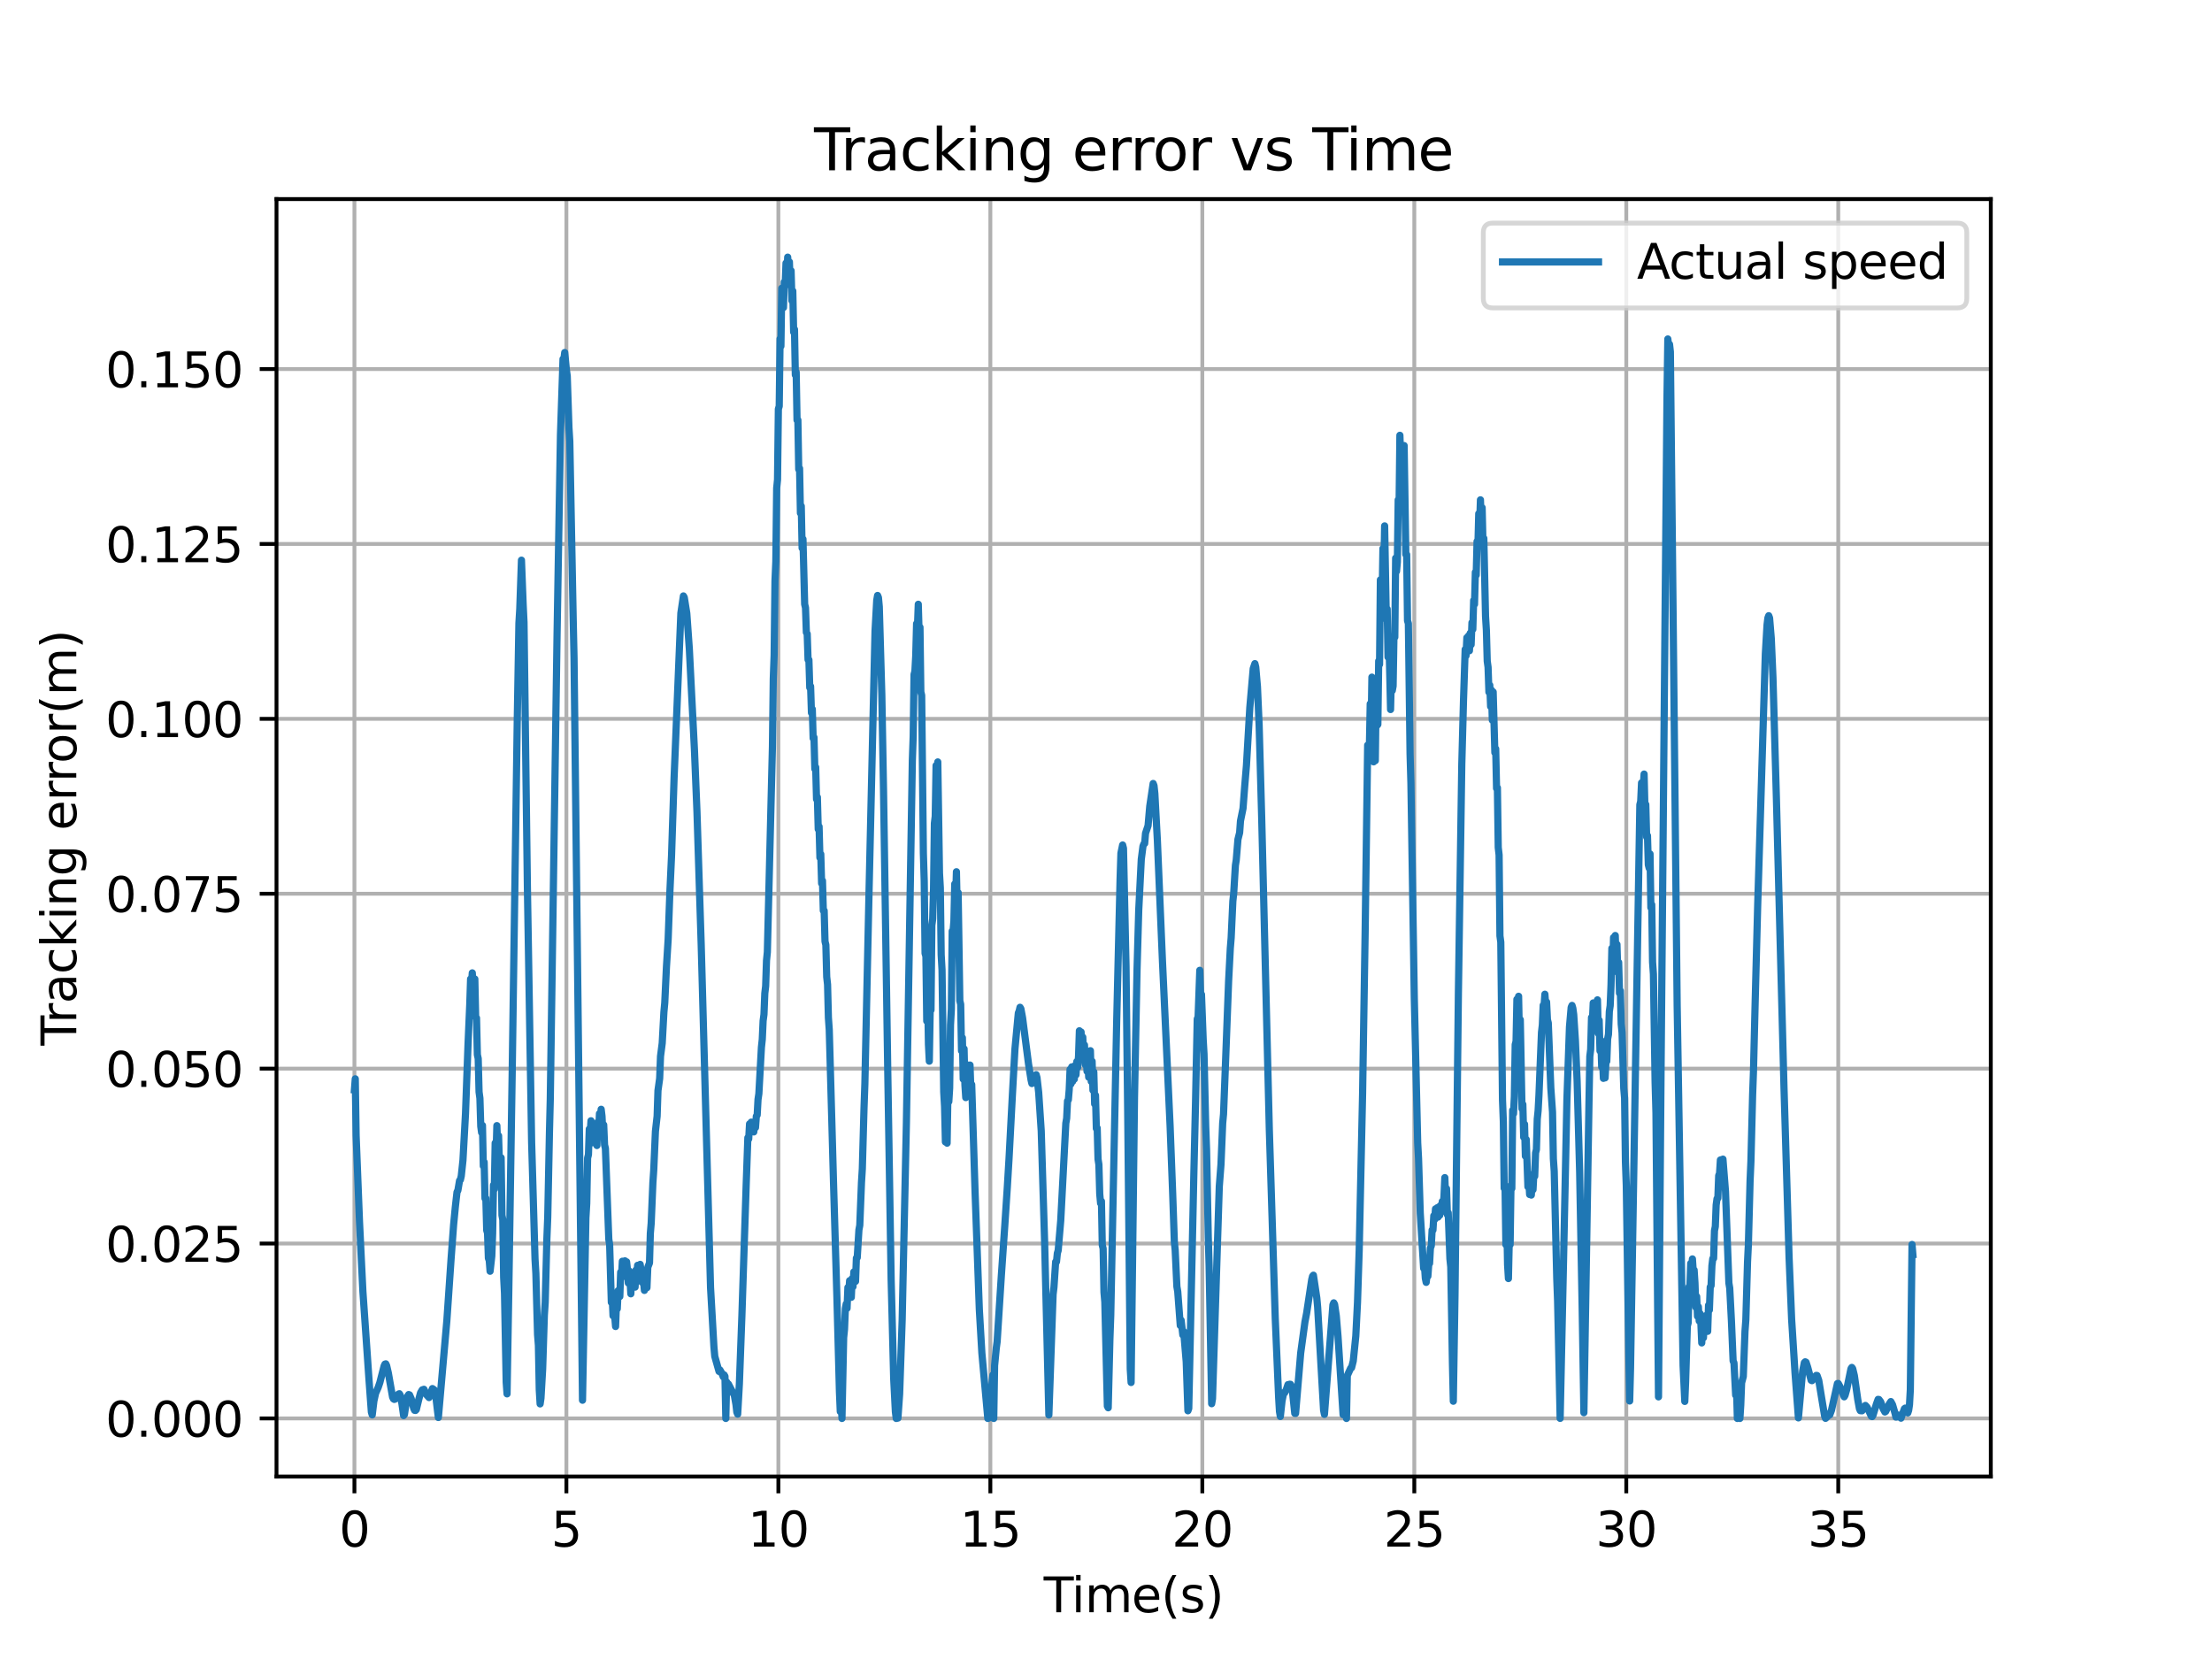 <?xml version="1.0" encoding="utf-8" standalone="no"?>
<!DOCTYPE svg PUBLIC "-//W3C//DTD SVG 1.1//EN"
  "http://www.w3.org/Graphics/SVG/1.1/DTD/svg11.dtd">
<svg xmlns:xlink="http://www.w3.org/1999/xlink" width="460.8pt" height="345.6pt" viewBox="0 0 460.8 345.6" xmlns="http://www.w3.org/2000/svg" version="1.1">
 <defs>
  <style type="text/css">*{stroke-linejoin: round; stroke-linecap: butt}</style>
 </defs>
 <g id="figure_1">
  <g id="patch_1">
   <path d="M 0 345.6 
L 460.8 345.6 
L 460.8 0 
L 0 0 
z
" style="fill: #ffffff"/>
  </g>
  <g id="axes_1">
   <g id="patch_2">
    <path d="M 57.6 307.584 
L 414.72 307.584 
L 414.72 41.472 
L 57.6 41.472 
z
" style="fill: #ffffff"/>
   </g>
   <g id="matplotlib.axis_1">
    <g id="xtick_1">
     <g id="line2d_1">
      <path d="M 73.833 307.584 
L 73.833 41.472 
" clip-path="url(#p0e72540003)" style="fill: none; stroke: #b0b0b0; stroke-width: 0.8; stroke-linecap: square"/>
     </g>
     <g id="line2d_2">
      <defs>
       <path id="m7d5e347c7a" d="M 0 0 
L 0 3.5 
" style="stroke: #000000; stroke-width: 0.8"/>
      </defs>
      <g>
       <use xlink:href="#m7d5e347c7a" x="73.833" y="307.584" style="stroke: #000000; stroke-width: 0.8"/>
      </g>
     </g>
     <g id="text_1">
      <!-- 0 -->
      <g transform="translate(70.651 322.182) scale(0.1 -0.1)">
       <defs>
        <path id="DejaVuSans-30" d="M 2034 4250 
Q 1547 4250 1301 3770 
Q 1056 3291 1056 2328 
Q 1056 1369 1301 889 
Q 1547 409 2034 409 
Q 2525 409 2770 889 
Q 3016 1369 3016 2328 
Q 3016 3291 2770 3770 
Q 2525 4250 2034 4250 
z
M 2034 4750 
Q 2819 4750 3233 4129 
Q 3647 3509 3647 2328 
Q 3647 1150 3233 529 
Q 2819 -91 2034 -91 
Q 1250 -91 836 529 
Q 422 1150 422 2328 
Q 422 3509 836 4129 
Q 1250 4750 2034 4750 
z
" transform="scale(0.016)"/>
       </defs>
       <use xlink:href="#DejaVuSans-30"/>
      </g>
     </g>
    </g>
    <g id="xtick_2">
     <g id="line2d_3">
      <path d="M 117.991 307.584 
L 117.991 41.472 
" clip-path="url(#p0e72540003)" style="fill: none; stroke: #b0b0b0; stroke-width: 0.8; stroke-linecap: square"/>
     </g>
     <g id="line2d_4">
      <g>
       <use xlink:href="#m7d5e347c7a" x="117.991" y="307.584" style="stroke: #000000; stroke-width: 0.8"/>
      </g>
     </g>
     <g id="text_2">
      <!-- 5 -->
      <g transform="translate(114.81 322.182) scale(0.1 -0.1)">
       <defs>
        <path id="DejaVuSans-35" d="M 691 4666 
L 3169 4666 
L 3169 4134 
L 1269 4134 
L 1269 2991 
Q 1406 3038 1543 3061 
Q 1681 3084 1819 3084 
Q 2600 3084 3056 2656 
Q 3513 2228 3513 1497 
Q 3513 744 3044 326 
Q 2575 -91 1722 -91 
Q 1428 -91 1123 -41 
Q 819 9 494 109 
L 494 744 
Q 775 591 1075 516 
Q 1375 441 1709 441 
Q 2250 441 2565 725 
Q 2881 1009 2881 1497 
Q 2881 1984 2565 2268 
Q 2250 2553 1709 2553 
Q 1456 2553 1204 2497 
Q 953 2441 691 2322 
L 691 4666 
z
" transform="scale(0.016)"/>
       </defs>
       <use xlink:href="#DejaVuSans-35"/>
      </g>
     </g>
    </g>
    <g id="xtick_3">
     <g id="line2d_5">
      <path d="M 162.15 307.584 
L 162.15 41.472 
" clip-path="url(#p0e72540003)" style="fill: none; stroke: #b0b0b0; stroke-width: 0.8; stroke-linecap: square"/>
     </g>
     <g id="line2d_6">
      <g>
       <use xlink:href="#m7d5e347c7a" x="162.15" y="307.584" style="stroke: #000000; stroke-width: 0.8"/>
      </g>
     </g>
     <g id="text_3">
      <!-- 10 -->
      <g transform="translate(155.788 322.182) scale(0.1 -0.1)">
       <defs>
        <path id="DejaVuSans-31" d="M 794 531 
L 1825 531 
L 1825 4091 
L 703 3866 
L 703 4441 
L 1819 4666 
L 2450 4666 
L 2450 531 
L 3481 531 
L 3481 0 
L 794 0 
L 794 531 
z
" transform="scale(0.016)"/>
       </defs>
       <use xlink:href="#DejaVuSans-31"/>
       <use xlink:href="#DejaVuSans-30" x="63.623"/>
      </g>
     </g>
    </g>
    <g id="xtick_4">
     <g id="line2d_7">
      <path d="M 206.309 307.584 
L 206.309 41.472 
" clip-path="url(#p0e72540003)" style="fill: none; stroke: #b0b0b0; stroke-width: 0.8; stroke-linecap: square"/>
     </g>
     <g id="line2d_8">
      <g>
       <use xlink:href="#m7d5e347c7a" x="206.309" y="307.584" style="stroke: #000000; stroke-width: 0.8"/>
      </g>
     </g>
     <g id="text_4">
      <!-- 15 -->
      <g transform="translate(199.946 322.182) scale(0.1 -0.1)">
       <use xlink:href="#DejaVuSans-31"/>
       <use xlink:href="#DejaVuSans-35" x="63.623"/>
      </g>
     </g>
    </g>
    <g id="xtick_5">
     <g id="line2d_9">
      <path d="M 250.467 307.584 
L 250.467 41.472 
" clip-path="url(#p0e72540003)" style="fill: none; stroke: #b0b0b0; stroke-width: 0.8; stroke-linecap: square"/>
     </g>
     <g id="line2d_10">
      <g>
       <use xlink:href="#m7d5e347c7a" x="250.467" y="307.584" style="stroke: #000000; stroke-width: 0.8"/>
      </g>
     </g>
     <g id="text_5">
      <!-- 20 -->
      <g transform="translate(244.105 322.182) scale(0.1 -0.1)">
       <defs>
        <path id="DejaVuSans-32" d="M 1228 531 
L 3431 531 
L 3431 0 
L 469 0 
L 469 531 
Q 828 903 1448 1529 
Q 2069 2156 2228 2338 
Q 2531 2678 2651 2914 
Q 2772 3150 2772 3378 
Q 2772 3750 2511 3984 
Q 2250 4219 1831 4219 
Q 1534 4219 1204 4116 
Q 875 4013 500 3803 
L 500 4441 
Q 881 4594 1212 4672 
Q 1544 4750 1819 4750 
Q 2544 4750 2975 4387 
Q 3406 4025 3406 3419 
Q 3406 3131 3298 2873 
Q 3191 2616 2906 2266 
Q 2828 2175 2409 1742 
Q 1991 1309 1228 531 
z
" transform="scale(0.016)"/>
       </defs>
       <use xlink:href="#DejaVuSans-32"/>
       <use xlink:href="#DejaVuSans-30" x="63.623"/>
      </g>
     </g>
    </g>
    <g id="xtick_6">
     <g id="line2d_11">
      <path d="M 294.626 307.584 
L 294.626 41.472 
" clip-path="url(#p0e72540003)" style="fill: none; stroke: #b0b0b0; stroke-width: 0.8; stroke-linecap: square"/>
     </g>
     <g id="line2d_12">
      <g>
       <use xlink:href="#m7d5e347c7a" x="294.626" y="307.584" style="stroke: #000000; stroke-width: 0.8"/>
      </g>
     </g>
     <g id="text_6">
      <!-- 25 -->
      <g transform="translate(288.264 322.182) scale(0.1 -0.1)">
       <use xlink:href="#DejaVuSans-32"/>
       <use xlink:href="#DejaVuSans-35" x="63.623"/>
      </g>
     </g>
    </g>
    <g id="xtick_7">
     <g id="line2d_13">
      <path d="M 338.785 307.584 
L 338.785 41.472 
" clip-path="url(#p0e72540003)" style="fill: none; stroke: #b0b0b0; stroke-width: 0.8; stroke-linecap: square"/>
     </g>
     <g id="line2d_14">
      <g>
       <use xlink:href="#m7d5e347c7a" x="338.785" y="307.584" style="stroke: #000000; stroke-width: 0.8"/>
      </g>
     </g>
     <g id="text_7">
      <!-- 30 -->
      <g transform="translate(332.422 322.182) scale(0.1 -0.1)">
       <defs>
        <path id="DejaVuSans-33" d="M 2597 2516 
Q 3050 2419 3304 2112 
Q 3559 1806 3559 1356 
Q 3559 666 3084 287 
Q 2609 -91 1734 -91 
Q 1441 -91 1130 -33 
Q 819 25 488 141 
L 488 750 
Q 750 597 1062 519 
Q 1375 441 1716 441 
Q 2309 441 2620 675 
Q 2931 909 2931 1356 
Q 2931 1769 2642 2001 
Q 2353 2234 1838 2234 
L 1294 2234 
L 1294 2753 
L 1863 2753 
Q 2328 2753 2575 2939 
Q 2822 3125 2822 3475 
Q 2822 3834 2567 4026 
Q 2313 4219 1838 4219 
Q 1578 4219 1281 4162 
Q 984 4106 628 3988 
L 628 4550 
Q 988 4650 1302 4700 
Q 1616 4750 1894 4750 
Q 2613 4750 3031 4423 
Q 3450 4097 3450 3541 
Q 3450 3153 3228 2886 
Q 3006 2619 2597 2516 
z
" transform="scale(0.016)"/>
       </defs>
       <use xlink:href="#DejaVuSans-33"/>
       <use xlink:href="#DejaVuSans-30" x="63.623"/>
      </g>
     </g>
    </g>
    <g id="xtick_8">
     <g id="line2d_15">
      <path d="M 382.943 307.584 
L 382.943 41.472 
" clip-path="url(#p0e72540003)" style="fill: none; stroke: #b0b0b0; stroke-width: 0.8; stroke-linecap: square"/>
     </g>
     <g id="line2d_16">
      <g>
       <use xlink:href="#m7d5e347c7a" x="382.943" y="307.584" style="stroke: #000000; stroke-width: 0.8"/>
      </g>
     </g>
     <g id="text_8">
      <!-- 35 -->
      <g transform="translate(376.581 322.182) scale(0.1 -0.1)">
       <use xlink:href="#DejaVuSans-33"/>
       <use xlink:href="#DejaVuSans-35" x="63.623"/>
      </g>
     </g>
    </g>
    <g id="text_9">
     <!-- Time(s) -->
     <g transform="translate(217.42 335.861) scale(0.1 -0.1)">
      <defs>
       <path id="DejaVuSans-54" d="M -19 4666 
L 3928 4666 
L 3928 4134 
L 2272 4134 
L 2272 0 
L 1638 0 
L 1638 4134 
L -19 4134 
L -19 4666 
z
" transform="scale(0.016)"/>
       <path id="DejaVuSans-69" d="M 603 3500 
L 1178 3500 
L 1178 0 
L 603 0 
L 603 3500 
z
M 603 4863 
L 1178 4863 
L 1178 4134 
L 603 4134 
L 603 4863 
z
" transform="scale(0.016)"/>
       <path id="DejaVuSans-6d" d="M 3328 2828 
Q 3544 3216 3844 3400 
Q 4144 3584 4550 3584 
Q 5097 3584 5394 3201 
Q 5691 2819 5691 2113 
L 5691 0 
L 5113 0 
L 5113 2094 
Q 5113 2597 4934 2840 
Q 4756 3084 4391 3084 
Q 3944 3084 3684 2787 
Q 3425 2491 3425 1978 
L 3425 0 
L 2847 0 
L 2847 2094 
Q 2847 2600 2669 2842 
Q 2491 3084 2119 3084 
Q 1678 3084 1418 2786 
Q 1159 2488 1159 1978 
L 1159 0 
L 581 0 
L 581 3500 
L 1159 3500 
L 1159 2956 
Q 1356 3278 1631 3431 
Q 1906 3584 2284 3584 
Q 2666 3584 2933 3390 
Q 3200 3197 3328 2828 
z
" transform="scale(0.016)"/>
       <path id="DejaVuSans-65" d="M 3597 1894 
L 3597 1613 
L 953 1613 
Q 991 1019 1311 708 
Q 1631 397 2203 397 
Q 2534 397 2845 478 
Q 3156 559 3463 722 
L 3463 178 
Q 3153 47 2828 -22 
Q 2503 -91 2169 -91 
Q 1331 -91 842 396 
Q 353 884 353 1716 
Q 353 2575 817 3079 
Q 1281 3584 2069 3584 
Q 2775 3584 3186 3129 
Q 3597 2675 3597 1894 
z
M 3022 2063 
Q 3016 2534 2758 2815 
Q 2500 3097 2075 3097 
Q 1594 3097 1305 2825 
Q 1016 2553 972 2059 
L 3022 2063 
z
" transform="scale(0.016)"/>
       <path id="DejaVuSans-28" d="M 1984 4856 
Q 1566 4138 1362 3434 
Q 1159 2731 1159 2009 
Q 1159 1288 1364 580 
Q 1569 -128 1984 -844 
L 1484 -844 
Q 1016 -109 783 600 
Q 550 1309 550 2009 
Q 550 2706 781 3412 
Q 1013 4119 1484 4856 
L 1984 4856 
z
" transform="scale(0.016)"/>
       <path id="DejaVuSans-73" d="M 2834 3397 
L 2834 2853 
Q 2591 2978 2328 3040 
Q 2066 3103 1784 3103 
Q 1356 3103 1142 2972 
Q 928 2841 928 2578 
Q 928 2378 1081 2264 
Q 1234 2150 1697 2047 
L 1894 2003 
Q 2506 1872 2764 1633 
Q 3022 1394 3022 966 
Q 3022 478 2636 193 
Q 2250 -91 1575 -91 
Q 1294 -91 989 -36 
Q 684 19 347 128 
L 347 722 
Q 666 556 975 473 
Q 1284 391 1588 391 
Q 1994 391 2212 530 
Q 2431 669 2431 922 
Q 2431 1156 2273 1281 
Q 2116 1406 1581 1522 
L 1381 1569 
Q 847 1681 609 1914 
Q 372 2147 372 2553 
Q 372 3047 722 3315 
Q 1072 3584 1716 3584 
Q 2034 3584 2315 3537 
Q 2597 3491 2834 3397 
z
" transform="scale(0.016)"/>
       <path id="DejaVuSans-29" d="M 513 4856 
L 1013 4856 
Q 1481 4119 1714 3412 
Q 1947 2706 1947 2009 
Q 1947 1309 1714 600 
Q 1481 -109 1013 -844 
L 513 -844 
Q 928 -128 1133 580 
Q 1338 1288 1338 2009 
Q 1338 2731 1133 3434 
Q 928 4138 513 4856 
z
" transform="scale(0.016)"/>
      </defs>
      <use xlink:href="#DejaVuSans-54"/>
      <use xlink:href="#DejaVuSans-69" x="57.959"/>
      <use xlink:href="#DejaVuSans-6d" x="85.742"/>
      <use xlink:href="#DejaVuSans-65" x="183.154"/>
      <use xlink:href="#DejaVuSans-28" x="244.678"/>
      <use xlink:href="#DejaVuSans-73" x="283.691"/>
      <use xlink:href="#DejaVuSans-29" x="335.791"/>
     </g>
    </g>
   </g>
   <g id="matplotlib.axis_2">
    <g id="ytick_1">
     <g id="line2d_17">
      <path d="M 57.6 295.488 
L 414.72 295.488 
" clip-path="url(#p0e72540003)" style="fill: none; stroke: #b0b0b0; stroke-width: 0.8; stroke-linecap: square"/>
     </g>
     <g id="line2d_18">
      <defs>
       <path id="m4f1be0ca0e" d="M 0 0 
L -3.5 0 
" style="stroke: #000000; stroke-width: 0.8"/>
      </defs>
      <g>
       <use xlink:href="#m4f1be0ca0e" x="57.6" y="295.488" style="stroke: #000000; stroke-width: 0.8"/>
      </g>
     </g>
     <g id="text_10">
      <!-- 0.000 -->
      <g transform="translate(21.972 299.287) scale(0.1 -0.1)">
       <defs>
        <path id="DejaVuSans-2e" d="M 684 794 
L 1344 794 
L 1344 0 
L 684 0 
L 684 794 
z
" transform="scale(0.016)"/>
       </defs>
       <use xlink:href="#DejaVuSans-30"/>
       <use xlink:href="#DejaVuSans-2e" x="63.623"/>
       <use xlink:href="#DejaVuSans-30" x="95.41"/>
       <use xlink:href="#DejaVuSans-30" x="159.033"/>
       <use xlink:href="#DejaVuSans-30" x="222.656"/>
      </g>
     </g>
    </g>
    <g id="ytick_2">
     <g id="line2d_19">
      <path d="M 57.6 259.054 
L 414.72 259.054 
" clip-path="url(#p0e72540003)" style="fill: none; stroke: #b0b0b0; stroke-width: 0.8; stroke-linecap: square"/>
     </g>
     <g id="line2d_20">
      <g>
       <use xlink:href="#m4f1be0ca0e" x="57.6" y="259.054" style="stroke: #000000; stroke-width: 0.8"/>
      </g>
     </g>
     <g id="text_11">
      <!-- 0.025 -->
      <g transform="translate(21.972 262.853) scale(0.1 -0.1)">
       <use xlink:href="#DejaVuSans-30"/>
       <use xlink:href="#DejaVuSans-2e" x="63.623"/>
       <use xlink:href="#DejaVuSans-30" x="95.41"/>
       <use xlink:href="#DejaVuSans-32" x="159.033"/>
       <use xlink:href="#DejaVuSans-35" x="222.656"/>
      </g>
     </g>
    </g>
    <g id="ytick_3">
     <g id="line2d_21">
      <path d="M 57.6 222.619 
L 414.72 222.619 
" clip-path="url(#p0e72540003)" style="fill: none; stroke: #b0b0b0; stroke-width: 0.8; stroke-linecap: square"/>
     </g>
     <g id="line2d_22">
      <g>
       <use xlink:href="#m4f1be0ca0e" x="57.6" y="222.619" style="stroke: #000000; stroke-width: 0.8"/>
      </g>
     </g>
     <g id="text_12">
      <!-- 0.050 -->
      <g transform="translate(21.972 226.418) scale(0.1 -0.1)">
       <use xlink:href="#DejaVuSans-30"/>
       <use xlink:href="#DejaVuSans-2e" x="63.623"/>
       <use xlink:href="#DejaVuSans-30" x="95.41"/>
       <use xlink:href="#DejaVuSans-35" x="159.033"/>
       <use xlink:href="#DejaVuSans-30" x="222.656"/>
      </g>
     </g>
    </g>
    <g id="ytick_4">
     <g id="line2d_23">
      <path d="M 57.6 186.185 
L 414.72 186.185 
" clip-path="url(#p0e72540003)" style="fill: none; stroke: #b0b0b0; stroke-width: 0.8; stroke-linecap: square"/>
     </g>
     <g id="line2d_24">
      <g>
       <use xlink:href="#m4f1be0ca0e" x="57.6" y="186.185" style="stroke: #000000; stroke-width: 0.8"/>
      </g>
     </g>
     <g id="text_13">
      <!-- 0.075 -->
      <g transform="translate(21.972 189.984) scale(0.1 -0.1)">
       <defs>
        <path id="DejaVuSans-37" d="M 525 4666 
L 3525 4666 
L 3525 4397 
L 1831 0 
L 1172 0 
L 2766 4134 
L 525 4134 
L 525 4666 
z
" transform="scale(0.016)"/>
       </defs>
       <use xlink:href="#DejaVuSans-30"/>
       <use xlink:href="#DejaVuSans-2e" x="63.623"/>
       <use xlink:href="#DejaVuSans-30" x="95.41"/>
       <use xlink:href="#DejaVuSans-37" x="159.033"/>
       <use xlink:href="#DejaVuSans-35" x="222.656"/>
      </g>
     </g>
    </g>
    <g id="ytick_5">
     <g id="line2d_25">
      <path d="M 57.6 149.75 
L 414.72 149.75 
" clip-path="url(#p0e72540003)" style="fill: none; stroke: #b0b0b0; stroke-width: 0.8; stroke-linecap: square"/>
     </g>
     <g id="line2d_26">
      <g>
       <use xlink:href="#m4f1be0ca0e" x="57.6" y="149.75" style="stroke: #000000; stroke-width: 0.8"/>
      </g>
     </g>
     <g id="text_14">
      <!-- 0.100 -->
      <g transform="translate(21.972 153.55) scale(0.1 -0.1)">
       <use xlink:href="#DejaVuSans-30"/>
       <use xlink:href="#DejaVuSans-2e" x="63.623"/>
       <use xlink:href="#DejaVuSans-31" x="95.41"/>
       <use xlink:href="#DejaVuSans-30" x="159.033"/>
       <use xlink:href="#DejaVuSans-30" x="222.656"/>
      </g>
     </g>
    </g>
    <g id="ytick_6">
     <g id="line2d_27">
      <path d="M 57.6 113.316 
L 414.72 113.316 
" clip-path="url(#p0e72540003)" style="fill: none; stroke: #b0b0b0; stroke-width: 0.8; stroke-linecap: square"/>
     </g>
     <g id="line2d_28">
      <g>
       <use xlink:href="#m4f1be0ca0e" x="57.6" y="113.316" style="stroke: #000000; stroke-width: 0.8"/>
      </g>
     </g>
     <g id="text_15">
      <!-- 0.125 -->
      <g transform="translate(21.972 117.115) scale(0.1 -0.1)">
       <use xlink:href="#DejaVuSans-30"/>
       <use xlink:href="#DejaVuSans-2e" x="63.623"/>
       <use xlink:href="#DejaVuSans-31" x="95.41"/>
       <use xlink:href="#DejaVuSans-32" x="159.033"/>
       <use xlink:href="#DejaVuSans-35" x="222.656"/>
      </g>
     </g>
    </g>
    <g id="ytick_7">
     <g id="line2d_29">
      <path d="M 57.6 76.882 
L 414.72 76.882 
" clip-path="url(#p0e72540003)" style="fill: none; stroke: #b0b0b0; stroke-width: 0.8; stroke-linecap: square"/>
     </g>
     <g id="line2d_30">
      <g>
       <use xlink:href="#m4f1be0ca0e" x="57.6" y="76.882" style="stroke: #000000; stroke-width: 0.8"/>
      </g>
     </g>
     <g id="text_16">
      <!-- 0.150 -->
      <g transform="translate(21.972 80.681) scale(0.1 -0.1)">
       <use xlink:href="#DejaVuSans-30"/>
       <use xlink:href="#DejaVuSans-2e" x="63.623"/>
       <use xlink:href="#DejaVuSans-31" x="95.41"/>
       <use xlink:href="#DejaVuSans-35" x="159.033"/>
       <use xlink:href="#DejaVuSans-30" x="222.656"/>
      </g>
     </g>
    </g>
    <g id="text_17">
     <!-- Tracking error(m) -->
     <g transform="translate(15.892 217.804) rotate(-90) scale(0.1 -0.1)">
      <defs>
       <path id="DejaVuSans-72" d="M 2631 2963 
Q 2534 3019 2420 3045 
Q 2306 3072 2169 3072 
Q 1681 3072 1420 2755 
Q 1159 2438 1159 1844 
L 1159 0 
L 581 0 
L 581 3500 
L 1159 3500 
L 1159 2956 
Q 1341 3275 1631 3429 
Q 1922 3584 2338 3584 
Q 2397 3584 2469 3576 
Q 2541 3569 2628 3553 
L 2631 2963 
z
" transform="scale(0.016)"/>
       <path id="DejaVuSans-61" d="M 2194 1759 
Q 1497 1759 1228 1600 
Q 959 1441 959 1056 
Q 959 750 1161 570 
Q 1363 391 1709 391 
Q 2188 391 2477 730 
Q 2766 1069 2766 1631 
L 2766 1759 
L 2194 1759 
z
M 3341 1997 
L 3341 0 
L 2766 0 
L 2766 531 
Q 2569 213 2275 61 
Q 1981 -91 1556 -91 
Q 1019 -91 701 211 
Q 384 513 384 1019 
Q 384 1609 779 1909 
Q 1175 2209 1959 2209 
L 2766 2209 
L 2766 2266 
Q 2766 2663 2505 2880 
Q 2244 3097 1772 3097 
Q 1472 3097 1187 3025 
Q 903 2953 641 2809 
L 641 3341 
Q 956 3463 1253 3523 
Q 1550 3584 1831 3584 
Q 2591 3584 2966 3190 
Q 3341 2797 3341 1997 
z
" transform="scale(0.016)"/>
       <path id="DejaVuSans-63" d="M 3122 3366 
L 3122 2828 
Q 2878 2963 2633 3030 
Q 2388 3097 2138 3097 
Q 1578 3097 1268 2742 
Q 959 2388 959 1747 
Q 959 1106 1268 751 
Q 1578 397 2138 397 
Q 2388 397 2633 464 
Q 2878 531 3122 666 
L 3122 134 
Q 2881 22 2623 -34 
Q 2366 -91 2075 -91 
Q 1284 -91 818 406 
Q 353 903 353 1747 
Q 353 2603 823 3093 
Q 1294 3584 2113 3584 
Q 2378 3584 2631 3529 
Q 2884 3475 3122 3366 
z
" transform="scale(0.016)"/>
       <path id="DejaVuSans-6b" d="M 581 4863 
L 1159 4863 
L 1159 1991 
L 2875 3500 
L 3609 3500 
L 1753 1863 
L 3688 0 
L 2938 0 
L 1159 1709 
L 1159 0 
L 581 0 
L 581 4863 
z
" transform="scale(0.016)"/>
       <path id="DejaVuSans-6e" d="M 3513 2113 
L 3513 0 
L 2938 0 
L 2938 2094 
Q 2938 2591 2744 2837 
Q 2550 3084 2163 3084 
Q 1697 3084 1428 2787 
Q 1159 2491 1159 1978 
L 1159 0 
L 581 0 
L 581 3500 
L 1159 3500 
L 1159 2956 
Q 1366 3272 1645 3428 
Q 1925 3584 2291 3584 
Q 2894 3584 3203 3211 
Q 3513 2838 3513 2113 
z
" transform="scale(0.016)"/>
       <path id="DejaVuSans-67" d="M 2906 1791 
Q 2906 2416 2648 2759 
Q 2391 3103 1925 3103 
Q 1463 3103 1205 2759 
Q 947 2416 947 1791 
Q 947 1169 1205 825 
Q 1463 481 1925 481 
Q 2391 481 2648 825 
Q 2906 1169 2906 1791 
z
M 3481 434 
Q 3481 -459 3084 -895 
Q 2688 -1331 1869 -1331 
Q 1566 -1331 1297 -1286 
Q 1028 -1241 775 -1147 
L 775 -588 
Q 1028 -725 1275 -790 
Q 1522 -856 1778 -856 
Q 2344 -856 2625 -561 
Q 2906 -266 2906 331 
L 2906 616 
Q 2728 306 2450 153 
Q 2172 0 1784 0 
Q 1141 0 747 490 
Q 353 981 353 1791 
Q 353 2603 747 3093 
Q 1141 3584 1784 3584 
Q 2172 3584 2450 3431 
Q 2728 3278 2906 2969 
L 2906 3500 
L 3481 3500 
L 3481 434 
z
" transform="scale(0.016)"/>
       <path id="DejaVuSans-20" transform="scale(0.016)"/>
       <path id="DejaVuSans-6f" d="M 1959 3097 
Q 1497 3097 1228 2736 
Q 959 2375 959 1747 
Q 959 1119 1226 758 
Q 1494 397 1959 397 
Q 2419 397 2687 759 
Q 2956 1122 2956 1747 
Q 2956 2369 2687 2733 
Q 2419 3097 1959 3097 
z
M 1959 3584 
Q 2709 3584 3137 3096 
Q 3566 2609 3566 1747 
Q 3566 888 3137 398 
Q 2709 -91 1959 -91 
Q 1206 -91 779 398 
Q 353 888 353 1747 
Q 353 2609 779 3096 
Q 1206 3584 1959 3584 
z
" transform="scale(0.016)"/>
      </defs>
      <use xlink:href="#DejaVuSans-54"/>
      <use xlink:href="#DejaVuSans-72" x="46.334"/>
      <use xlink:href="#DejaVuSans-61" x="87.447"/>
      <use xlink:href="#DejaVuSans-63" x="148.727"/>
      <use xlink:href="#DejaVuSans-6b" x="203.707"/>
      <use xlink:href="#DejaVuSans-69" x="261.617"/>
      <use xlink:href="#DejaVuSans-6e" x="289.4"/>
      <use xlink:href="#DejaVuSans-67" x="352.779"/>
      <use xlink:href="#DejaVuSans-20" x="416.256"/>
      <use xlink:href="#DejaVuSans-65" x="448.043"/>
      <use xlink:href="#DejaVuSans-72" x="509.566"/>
      <use xlink:href="#DejaVuSans-72" x="548.93"/>
      <use xlink:href="#DejaVuSans-6f" x="587.793"/>
      <use xlink:href="#DejaVuSans-72" x="648.975"/>
      <use xlink:href="#DejaVuSans-28" x="690.088"/>
      <use xlink:href="#DejaVuSans-6d" x="729.102"/>
      <use xlink:href="#DejaVuSans-29" x="826.514"/>
     </g>
    </g>
   </g>
   <g id="line2d_31">
    <path d="M 73.833 227.039 
L 74.009 224.738 
L 74.009 224.738 
L 74.186 236.572 
L 74.186 236.572 
L 74.893 254.561 
L 74.893 254.561 
L 75.599 269.063 
L 75.599 269.063 
L 76.836 286.957 
L 76.836 286.957 
L 77.365 294.171 
L 77.365 294.171 
L 77.542 294.751 
L 77.895 291.836 
L 77.895 291.836 
L 78.249 290.234 
L 78.249 290.234 
L 78.778 289.042 
L 78.778 289.042 
L 79.132 288.001 
L 79.132 288.001 
L 80.015 284.556 
L 80.015 284.556 
L 80.192 284.174 
L 80.192 284.174 
L 80.368 284.113 
L 80.368 284.113 
L 80.545 284.495 
L 80.545 284.495 
L 80.898 286.022 
L 80.898 286.022 
L 81.781 291.03 
L 81.781 291.03 
L 81.958 291.41 
L 81.958 291.41 
L 82.135 291.521 
L 82.135 291.521 
L 82.311 291.466 
L 82.311 291.466 
L 82.664 290.966 
L 82.664 290.966 
L 83.018 290.409 
L 83.018 290.409 
L 83.194 290.333 
L 83.194 290.333 
L 83.371 290.619 
L 83.371 290.619 
L 83.724 292.395 
L 83.724 292.395 
L 84.078 294.892 
L 84.078 294.892 
L 84.254 294.657 
L 84.254 294.657 
L 84.784 291.047 
L 84.784 291.047 
L 85.137 290.508 
L 85.137 290.508 
L 85.314 290.58 
L 85.314 290.58 
L 85.667 291.391 
L 85.667 291.391 
L 86.197 293.439 
L 86.197 293.439 
L 86.374 293.799 
L 86.374 293.799 
L 86.55 293.827 
L 86.55 293.827 
L 86.727 293.639 
L 86.727 293.639 
L 87.257 291.448 
L 87.257 291.448 
L 87.61 290.131 
L 87.61 290.131 
L 87.964 289.533 
L 87.964 289.533 
L 88.317 289.414 
L 88.317 289.414 
L 88.847 290.547 
L 88.847 290.547 
L 89.377 291.139 
L 89.377 291.139 
L 89.73 290.249 
L 89.73 290.249 
L 90.083 289.262 
L 90.083 289.262 
L 90.436 289.511 
L 90.436 289.511 
L 90.79 290.941 
L 90.79 290.941 
L 91.143 293.92 
L 91.143 293.92 
L 91.32 295.287 
L 91.32 295.287 
L 93.086 275.131 
L 93.086 275.131 
L 93.969 262.248 
L 93.969 262.248 
L 94.499 255.087 
L 94.499 255.087 
L 94.852 251.448 
L 94.852 251.448 
L 95.206 248.3 
L 95.206 248.3 
L 95.382 248.013 
L 95.382 248.013 
L 95.735 245.93 
L 95.735 245.93 
L 95.912 245.77 
L 95.912 245.77 
L 96.089 244.988 
L 96.089 244.988 
L 96.442 241.705 
L 96.442 241.705 
L 96.972 231.984 
L 96.972 231.984 
L 97.502 217.513 
L 97.502 217.513 
L 97.855 209.341 
L 97.855 209.341 
L 98.032 203.933 
L 98.032 203.933 
L 98.208 205.102 
L 98.208 205.102 
L 98.385 202.668 
L 98.385 202.668 
L 98.562 205.52 
L 98.562 205.52 
L 98.738 205.437 
L 98.738 205.437 
L 98.915 203.939 
L 98.915 203.939 
L 99.091 211.909 
L 99.091 211.909 
L 99.268 212.061 
L 99.268 212.061 
L 99.445 219.71 
L 99.445 219.71 
L 99.621 220.529 
L 99.621 220.529 
L 99.798 227.48 
L 99.798 227.48 
L 99.975 228.784 
L 99.975 228.784 
L 100.151 234.629 
L 100.151 234.629 
L 100.328 235.941 
L 100.328 235.941 
L 100.505 234.443 
L 100.505 234.443 
L 100.681 242.909 
L 100.681 242.909 
L 100.858 242.09 
L 100.858 242.09 
L 101.034 249.656 
L 101.034 249.656 
L 101.211 249.619 
L 101.211 249.619 
L 101.388 256.305 
L 101.388 256.305 
L 101.564 256.873 
L 101.564 256.873 
L 101.741 262.111 
L 101.918 262.572 
L 101.918 262.572 
L 102.094 264.822 
L 102.094 264.822 
L 102.448 261.677 
L 102.448 261.677 
L 102.624 256.977 
L 102.624 256.977 
L 102.801 246.871 
L 102.801 246.871 
L 102.977 247.743 
L 103.154 238.113 
L 103.154 238.113 
L 103.331 240.829 
L 103.331 240.829 
L 103.507 234.485 
L 103.507 234.485 
L 103.684 239.083 
L 103.684 239.083 
L 103.861 236.584 
L 103.861 236.584 
L 104.037 242.441 
L 104.037 242.441 
L 104.214 243.039 
L 104.214 243.039 
L 104.391 241.173 
L 104.391 241.173 
L 104.567 253.159 
L 104.567 253.159 
L 104.744 254.103 
L 104.744 254.103 
L 104.92 266.096 
L 104.92 266.096 
L 105.097 269.434 
L 105.097 269.434 
L 105.45 287.94 
L 105.45 287.94 
L 105.627 290.368 
L 105.627 290.368 
L 105.98 269.541 
L 105.98 269.541 
L 106.687 224.269 
L 106.687 224.269 
L 107.747 150.521 
L 107.747 150.521 
L 108.1 129.814 
L 108.1 129.814 
L 108.276 126.919 
L 108.276 126.919 
L 108.63 116.691 
L 108.63 116.691 
L 108.983 125.931 
L 108.983 125.931 
L 109.16 129.628 
L 109.16 129.628 
L 109.866 184.853 
L 109.866 184.853 
L 110.749 237.986 
L 110.749 237.986 
L 111.456 262.315 
L 111.456 262.315 
L 111.633 265.278 
L 111.633 265.278 
L 111.986 278.026 
L 111.986 278.026 
L 112.162 280.28 
L 112.162 280.28 
L 112.339 289.498 
L 112.339 289.498 
L 112.516 292.458 
L 112.516 292.458 
L 112.692 291.283 
L 112.692 291.283 
L 113.046 285.183 
L 113.046 285.183 
L 113.399 273.987 
L 113.399 273.987 
L 113.576 271.31 
L 113.576 271.31 
L 113.929 257.904 
L 113.929 257.904 
L 114.105 253.542 
L 114.105 253.542 
L 114.459 235.921 
L 114.459 235.921 
L 114.635 228.899 
L 114.635 228.899 
L 116.048 132.051 
L 116.048 132.051 
L 116.755 90.601 
L 116.755 90.601 
L 117.285 74.787 
L 117.285 74.787 
L 117.461 74.932 
L 117.461 74.932 
L 117.638 73.436 
L 117.638 73.436 
L 117.991 77.087 
L 117.991 77.087 
L 118.168 78.336 
L 118.168 78.336 
L 118.521 89.089 
L 118.521 89.089 
L 118.698 91.928 
L 118.698 91.928 
L 119.404 128.856 
L 119.404 128.856 
L 119.581 137.02 
L 119.581 137.02 
L 121.347 291.693 
L 121.347 291.693 
L 122.054 253.69 
L 122.054 253.69 
L 122.231 250.674 
L 122.231 250.674 
L 122.407 241.247 
L 122.407 241.247 
L 122.584 240.533 
L 122.584 240.533 
L 122.761 235.198 
L 122.761 235.198 
L 122.937 236.184 
L 122.937 236.184 
L 123.114 233.475 
L 123.114 233.475 
L 123.29 234.584 
L 123.29 234.584 
L 123.467 238.043 
L 123.467 238.043 
L 123.644 234.504 
L 123.644 234.504 
L 123.82 237.165 
L 123.997 234.334 
L 123.997 234.334 
L 124.174 235.465 
L 124.174 235.465 
L 124.35 238.631 
L 124.35 238.631 
L 124.527 233.758 
L 124.527 233.758 
L 124.704 235.757 
L 124.704 235.757 
L 124.88 231.976 
L 124.88 231.976 
L 125.057 233.235 
L 125.057 233.235 
L 125.233 231.082 
L 125.233 231.082 
L 125.41 232.545 
L 125.41 232.545 
L 125.587 236.155 
L 125.587 236.155 
L 125.763 234.322 
L 125.763 234.322 
L 125.94 238.496 
L 125.94 238.496 
L 126.117 239.23 
L 126.117 239.23 
L 126.823 258.157 
L 126.823 258.157 
L 127 259.312 
L 127 259.312 
L 127.353 271.315 
L 127.353 271.315 
L 127.53 270.079 
L 127.53 270.079 
L 127.706 274.113 
L 127.706 274.113 
L 127.883 272.177 
L 127.883 272.177 
L 128.236 276.334 
L 128.236 276.334 
L 128.413 271.587 
L 128.413 271.587 
L 128.589 272.655 
L 128.589 272.655 
L 128.766 268.869 
L 128.766 268.869 
L 128.943 268.779 
L 128.943 268.779 
L 129.119 270.089 
L 129.119 270.089 
L 129.296 265.017 
L 129.473 265.873 
L 129.473 265.873 
L 129.649 262.742 
L 129.649 262.742 
L 129.826 263.445 
L 129.826 263.445 
L 130.003 265.897 
L 130.003 265.897 
L 130.179 262.653 
L 130.179 262.653 
L 130.356 264.586 
L 130.356 264.586 
L 130.532 262.862 
L 130.532 262.862 
L 130.709 264.465 
L 130.886 267.278 
L 130.886 267.278 
L 131.062 264.758 
L 131.062 264.758 
L 131.239 266.507 
L 131.239 266.507 
L 131.416 269.526 
L 131.416 269.526 
L 131.592 265.842 
L 131.592 265.842 
L 131.769 267.909 
L 131.769 267.909 
L 131.946 265.457 
L 131.946 265.457 
L 132.122 266.215 
L 132.122 266.215 
L 132.299 268.133 
L 132.299 268.133 
L 132.475 264.59 
L 132.475 264.59 
L 132.652 265.65 
L 132.652 265.65 
L 132.829 263.583 
L 132.829 263.583 
L 133.005 263.933 
L 133.005 263.933 
L 133.182 265.536 
L 133.182 265.536 
L 133.359 263.391 
L 133.359 263.391 
L 133.535 264.597 
L 133.535 264.597 
L 133.712 267.098 
L 133.712 267.098 
L 133.889 265.001 
L 133.889 265.001 
L 134.242 268.812 
L 134.242 268.812 
L 134.418 265.964 
L 134.418 265.964 
L 134.772 268.251 
L 134.772 268.251 
L 134.948 263.993 
L 134.948 263.993 
L 135.302 263.089 
L 135.302 263.089 
L 135.478 256.933 
L 135.478 256.933 
L 135.655 254.814 
L 135.655 254.814 
L 136.008 246.37 
L 136.008 246.37 
L 136.185 243.772 
L 136.185 243.772 
L 136.538 235.671 
L 136.538 235.671 
L 136.891 232.519 
L 136.891 232.519 
L 137.068 227.19 
L 137.068 227.19 
L 137.421 224.658 
L 137.421 224.658 
L 137.598 220.047 
L 137.598 220.047 
L 137.951 217.314 
L 137.951 217.314 
L 138.304 210.819 
L 138.304 210.819 
L 138.481 208.904 
L 138.481 208.904 
L 138.834 201.411 
L 138.834 201.411 
L 139.188 195.685 
L 139.188 195.685 
L 139.541 185.96 
L 139.541 185.96 
L 139.894 178.284 
L 139.894 178.284 
L 140.424 162.064 
L 140.424 162.064 
L 141.837 127.725 
L 141.837 127.725 
L 142.367 124.141 
L 142.367 124.141 
L 142.544 124.445 
L 142.544 124.445 
L 143.074 127.77 
L 143.074 127.77 
L 143.603 135.231 
L 143.603 135.231 
L 144.663 156.175 
L 144.663 156.175 
L 145.193 169.139 
L 145.193 169.139 
L 146.076 196.889 
L 146.076 196.889 
L 148.019 268.219 
L 148.019 268.219 
L 148.726 280.623 
L 148.726 280.623 
L 148.902 282.557 
L 148.902 282.557 
L 149.786 285.692 
L 149.786 285.692 
L 149.962 285.371 
L 149.962 285.371 
L 150.316 285.963 
L 150.316 285.963 
L 150.669 286.815 
L 150.669 286.815 
L 150.845 286.407 
L 151.022 286.715 
L 151.022 286.715 
L 151.199 295.488 
L 151.199 295.488 
L 151.375 287.895 
L 151.375 287.895 
L 151.552 288.555 
L 151.552 288.555 
L 151.729 288.308 
L 152.788 290.343 
L 152.788 290.343 
L 152.965 290.62 
L 152.965 290.62 
L 153.318 292.607 
L 153.318 292.607 
L 153.495 294.187 
L 153.495 294.187 
L 153.672 294.595 
L 153.672 294.595 
L 154.025 288.261 
L 154.025 288.261 
L 154.555 273.947 
L 154.555 273.947 
L 155.438 247.005 
L 155.438 247.005 
L 155.791 237.004 
L 155.791 237.004 
L 155.968 237.269 
L 156.144 234.125 
L 156.144 234.125 
L 156.321 235.693 
L 156.321 235.693 
L 156.498 233.765 
L 156.498 233.765 
L 156.674 235.688 
L 156.674 235.688 
L 156.851 234.146 
L 156.851 234.146 
L 157.028 235.801 
L 157.204 234.003 
L 157.381 234.895 
L 157.381 234.895 
L 157.558 232.532 
L 157.558 232.532 
L 157.734 232.283 
L 157.734 232.283 
L 157.911 229.026 
L 157.911 229.026 
L 158.087 227.835 
L 158.087 227.835 
L 158.617 218.184 
L 158.617 218.184 
L 158.794 216.535 
L 158.971 212.648 
L 158.971 212.648 
L 159.147 211.333 
L 159.147 211.333 
L 159.324 206.919 
L 159.324 206.919 
L 159.501 205.435 
L 159.501 205.435 
L 159.677 200.095 
L 159.677 200.095 
L 159.854 198.332 
L 159.854 198.332 
L 160.914 155.472 
L 160.914 155.472 
L 161.09 141.334 
L 161.09 141.334 
L 161.267 136.491 
L 161.267 136.491 
L 161.444 121.017 
L 161.444 121.017 
L 161.62 117.006 
L 161.62 117.006 
L 161.797 101.701 
L 161.797 101.701 
L 161.973 99.934 
L 161.973 99.934 
L 162.15 85.196 
L 162.327 84.616 
L 162.327 84.616 
L 162.503 70.586 
L 162.503 70.586 
L 162.68 72.116 
L 162.68 72.116 
L 162.857 60.045 
L 162.857 60.045 
L 163.033 64.098 
L 163.033 64.098 
L 163.21 64.076 
L 163.21 64.076 
L 163.387 58.736 
L 163.563 59.505 
L 163.563 59.505 
L 163.74 54.808 
L 163.74 54.808 
L 163.916 57.329 
L 163.916 57.329 
L 164.093 53.568 
L 164.093 53.568 
L 164.27 57.678 
L 164.27 57.678 
L 164.446 54.552 
L 164.446 54.552 
L 164.623 59.451 
L 164.623 59.451 
L 164.8 56.395 
L 164.8 56.395 
L 164.976 62.646 
L 164.976 62.646 
L 165.153 60.613 
L 165.153 60.613 
L 165.329 69.185 
L 165.329 69.185 
L 165.506 68.618 
L 165.506 68.618 
L 165.683 78.109 
L 165.683 78.109 
L 165.859 77.526 
L 165.859 77.526 
L 166.036 87.523 
L 166.036 87.523 
L 166.213 87.497 
L 166.213 87.497 
L 166.389 97.766 
L 166.389 97.766 
L 166.566 97.572 
L 166.566 97.572 
L 166.743 106.898 
L 166.743 106.898 
L 166.919 105.435 
L 166.919 105.435 
L 167.096 114.177 
L 167.096 114.177 
L 167.272 112.294 
L 167.272 112.294 
L 167.626 125.873 
L 167.626 125.873 
L 167.802 126.597 
L 167.802 126.597 
L 167.979 131.749 
L 167.979 131.749 
L 168.156 132.045 
L 168.156 132.045 
L 168.332 137.424 
L 168.332 137.424 
L 168.509 137.456 
L 168.509 137.456 
L 168.686 143.242 
L 168.686 143.242 
L 168.862 142.978 
L 168.862 142.978 
L 169.039 148.49 
L 169.039 148.49 
L 169.215 147.723 
L 169.215 147.723 
L 169.392 153.803 
L 169.392 153.803 
L 169.569 153.612 
L 169.569 153.612 
L 169.745 160.188 
L 169.922 159.822 
L 169.922 159.822 
L 170.099 166.493 
L 170.099 166.493 
L 170.275 166.064 
L 170.275 166.064 
L 170.452 172.736 
L 170.629 172.181 
L 170.629 172.181 
L 170.805 178.665 
L 170.805 178.665 
L 170.982 177.933 
L 170.982 177.933 
L 171.158 184.025 
L 171.158 184.025 
L 171.335 183.462 
L 171.335 183.462 
L 171.512 189.712 
L 171.512 189.712 
L 171.688 189.707 
L 171.688 189.707 
L 171.865 196.124 
L 171.865 196.124 
L 172.042 196.85 
L 172.042 196.85 
L 172.218 203.507 
L 172.218 203.507 
L 172.395 205.093 
L 172.395 205.093 
L 172.572 212.011 
L 172.572 212.011 
L 172.748 214.516 
L 172.748 214.516 
L 173.278 233.378 
L 173.278 233.378 
L 173.631 246.195 
L 173.631 246.195 
L 174.338 270.07 
L 174.338 270.07 
L 174.868 289.893 
L 174.868 289.893 
L 175.044 294.054 
L 175.044 294.054 
L 175.221 290.817 
L 175.221 290.817 
L 175.398 295.488 
L 175.398 295.488 
L 175.751 278.635 
L 175.751 278.635 
L 175.928 276.922 
L 176.104 272.594 
L 176.104 272.594 
L 176.281 271.629 
L 176.281 271.629 
L 176.457 272.555 
L 176.457 272.555 
L 176.634 268.193 
L 176.634 268.193 
L 176.811 269.469 
L 176.811 269.469 
L 176.987 266.786 
L 176.987 266.786 
L 177.164 267.747 
L 177.164 267.747 
L 177.341 270.255 
L 177.341 270.255 
L 177.517 266.343 
L 177.517 266.343 
L 177.694 268.041 
L 177.694 268.041 
L 177.871 264.956 
L 177.871 264.956 
L 178.047 265.434 
L 178.047 265.434 
L 178.224 266.935 
L 178.224 266.935 
L 178.4 262.078 
L 178.4 262.078 
L 178.577 261.986 
L 178.577 261.986 
L 178.93 256.197 
L 178.93 256.197 
L 179.107 255.263 
L 179.107 255.263 
L 179.46 246.363 
L 179.46 246.363 
L 179.637 243.484 
L 179.637 243.484 
L 179.99 230.807 
L 179.99 230.807 
L 180.167 225.801 
L 180.167 225.801 
L 181.05 185.159 
L 181.05 185.159 
L 182.286 131.472 
L 182.286 131.472 
L 182.64 125.051 
L 182.64 125.051 
L 182.816 124.041 
L 182.816 124.041 
L 182.993 124.48 
L 182.993 124.48 
L 183.17 126.399 
L 183.17 126.399 
L 183.699 144.727 
L 183.699 144.727 
L 184.053 164.53 
L 184.053 164.53 
L 184.936 223.103 
L 184.936 223.103 
L 185.642 266.579 
L 185.642 266.579 
L 186.172 287.216 
L 186.172 287.216 
L 186.526 294.115 
L 186.526 294.115 
L 186.702 295.487 
L 186.702 295.487 
L 187.056 295.408 
L 187.056 295.408 
L 187.409 290.392 
L 187.409 290.392 
L 187.939 274.961 
L 187.939 274.961 
L 188.822 233.813 
L 188.822 233.813 
L 190.058 158.425 
L 190.058 158.425 
L 190.235 153.379 
L 190.235 153.379 
L 190.412 140.509 
L 190.412 140.509 
L 190.588 139.852 
L 190.588 139.852 
L 190.765 136.627 
L 190.765 136.627 
L 190.942 129.916 
L 191.118 130.784 
L 191.118 130.784 
L 191.295 125.88 
L 191.295 125.88 
L 191.471 132.122 
L 191.471 132.122 
L 191.648 130.662 
L 191.648 130.662 
L 191.825 144.113 
L 191.825 144.113 
L 192.001 144.858 
L 192.001 144.858 
L 192.355 177.751 
L 192.355 177.751 
L 192.531 183.528 
L 192.531 183.528 
L 192.708 198.591 
L 192.708 198.591 
L 192.885 199.211 
L 192.885 199.211 
L 193.061 212.713 
L 193.061 212.713 
L 193.238 206.664 
L 193.238 206.664 
L 193.414 217.542 
L 193.414 217.542 
L 193.591 221.066 
L 193.591 221.066 
L 193.768 210.651 
L 193.768 210.651 
L 193.944 210.42 
L 194.121 192.75 
L 194.121 192.75 
L 194.298 191.436 
L 194.298 191.436 
L 194.474 185.176 
L 194.474 185.176 
L 194.651 171.513 
L 194.651 171.513 
L 194.827 170.063 
L 194.827 170.063 
L 195.004 159.468 
L 195.004 159.468 
L 195.181 165.83 
L 195.181 165.83 
L 195.357 158.725 
L 195.357 158.725 
L 195.711 181.899 
L 195.711 181.899 
L 195.887 184.945 
L 195.887 184.945 
L 196.064 198.87 
L 196.241 202.032 
L 196.241 202.032 
L 196.594 227.475 
L 196.594 227.475 
L 196.77 230.501 
L 196.77 230.501 
L 196.947 237.891 
L 196.947 237.891 
L 197.124 234.306 
L 197.124 234.306 
L 197.3 238.143 
L 197.3 238.143 
L 197.477 227.29 
L 197.477 227.29 
L 197.654 229.495 
L 197.654 229.495 
L 197.83 226.666 
L 197.83 226.666 
L 198.007 213.502 
L 198.007 213.502 
L 198.184 210.224 
L 198.184 210.224 
L 198.36 193.973 
L 198.36 193.973 
L 198.537 193.991 
L 198.537 193.991 
L 198.713 191.915 
L 198.713 191.915 
L 198.89 184.147 
L 198.89 184.147 
L 199.067 187.444 
L 199.067 187.444 
L 199.243 181.598 
L 199.243 181.598 
L 199.42 190.22 
L 199.42 190.22 
L 199.597 185.953 
L 199.597 185.953 
L 199.95 208.478 
L 199.95 208.478 
L 200.127 209.213 
L 200.127 209.213 
L 200.303 218.912 
L 200.303 218.912 
L 200.48 216.188 
L 200.48 216.188 
L 200.656 224.802 
L 200.656 224.802 
L 200.833 218.485 
L 200.833 218.485 
L 201.01 225.989 
L 201.01 225.989 
L 201.186 228.65 
L 201.363 224.094 
L 201.363 224.094 
L 201.54 226.866 
L 201.54 226.866 
L 201.716 221.879 
L 201.716 221.879 
L 201.893 225.681 
L 201.893 225.681 
L 202.07 221.872 
L 202.07 221.872 
L 202.246 227.032 
L 202.246 227.032 
L 202.423 225.935 
L 202.423 225.935 
L 203.129 248.429 
L 203.129 248.429 
L 204.012 272.811 
L 204.012 272.811 
L 204.542 281.862 
L 204.542 281.862 
L 205.779 295.488 
L 205.779 295.488 
L 205.955 295.414 
L 205.955 295.414 
L 206.309 291.476 
L 206.309 291.476 
L 206.662 288.22 
L 206.662 288.22 
L 206.839 286.427 
L 207.015 295.488 
L 207.015 295.488 
L 207.192 284.466 
L 207.192 284.466 
L 207.545 280.824 
L 207.545 280.824 
L 207.722 279.492 
L 207.722 279.492 
L 208.605 265.619 
L 208.605 265.619 
L 209.312 255.378 
L 209.312 255.378 
L 209.841 247.328 
L 209.841 247.328 
L 210.195 241.415 
L 210.195 241.415 
L 210.901 228.079 
L 210.901 228.079 
L 211.431 218.527 
L 211.431 218.527 
L 212.138 211.029 
L 212.138 211.029 
L 212.314 210.594 
L 212.314 210.594 
L 212.491 209.839 
L 212.491 209.839 
L 212.668 210.13 
L 212.668 210.13 
L 213.021 212.036 
L 213.021 212.036 
L 214.257 221.612 
L 214.257 221.612 
L 214.787 224.971 
L 214.787 224.971 
L 214.964 225.721 
L 214.964 225.721 
L 215.14 224.544 
L 215.14 224.544 
L 215.317 224.393 
L 215.317 224.393 
L 215.494 224.396 
L 215.494 224.396 
L 215.67 224.657 
L 215.67 224.657 
L 215.847 223.867 
L 215.847 223.867 
L 216.024 224.49 
L 216.024 224.49 
L 216.377 227.587 
L 216.377 227.587 
L 216.907 235.591 
L 216.907 235.591 
L 217.613 258.718 
L 217.613 258.718 
L 218.497 294.767 
L 218.497 294.767 
L 219.38 269.634 
L 219.38 269.634 
L 219.556 268.171 
L 219.556 268.171 
L 219.91 262.859 
L 219.91 262.859 
L 220.086 262.857 
L 220.086 262.857 
L 220.263 261.071 
L 220.263 261.071 
L 220.44 260.486 
L 220.44 260.486 
L 220.969 254.268 
L 220.969 254.268 
L 222.029 234.003 
L 222.029 234.003 
L 222.206 232.967 
L 222.206 232.967 
L 222.382 229.352 
L 222.382 229.352 
L 222.559 229.115 
L 222.559 229.115 
L 222.736 227 
L 222.736 227 
L 222.912 222.781 
L 222.912 222.781 
L 223.089 225.831 
L 223.089 225.831 
L 223.266 222.25 
L 223.266 222.25 
L 223.442 225.293 
L 223.442 225.293 
L 223.619 222.178 
L 223.619 222.178 
L 223.796 224.811 
L 223.796 224.811 
L 223.972 221.939 
L 223.972 221.939 
L 224.149 223.906 
L 224.149 223.906 
L 224.325 221.136 
L 224.502 222.351 
L 224.502 222.351 
L 224.679 220.019 
L 224.679 220.019 
L 224.855 214.728 
L 224.855 214.728 
L 225.032 219.55 
L 225.032 219.55 
L 225.209 214.981 
L 225.209 214.981 
L 225.385 219.656 
L 225.385 219.656 
L 225.562 216.061 
L 225.739 220.55 
L 225.739 220.55 
L 225.915 217.69 
L 225.915 217.69 
L 226.092 221.819 
L 226.092 221.819 
L 226.268 219.56 
L 226.268 219.56 
L 226.445 223.172 
L 226.445 223.172 
L 226.622 221.353 
L 226.622 221.353 
L 226.798 224.406 
L 226.798 224.406 
L 226.975 223.242 
L 226.975 223.242 
L 227.152 218.881 
L 227.152 218.881 
L 227.328 225.295 
L 227.328 225.295 
L 227.505 221.085 
L 227.505 221.085 
L 227.682 227.127 
L 227.682 227.127 
L 227.858 223.285 
L 227.858 223.285 
L 228.035 229.979 
L 228.035 229.979 
L 228.211 228.166 
L 228.211 228.166 
L 228.388 235.084 
L 228.388 235.084 
L 228.565 234.991 
L 228.565 234.991 
L 228.741 241.463 
L 228.741 241.463 
L 228.918 242.59 
L 228.918 242.59 
L 229.095 248.724 
L 229.095 248.724 
L 229.271 250.672 
L 229.271 250.672 
L 229.448 250.241 
L 229.448 250.241 
L 229.625 259.403 
L 229.625 259.403 
L 229.801 260.084 
L 229.801 260.084 
L 229.978 269.193 
L 229.978 269.193 
L 230.154 271.21 
L 230.154 271.21 
L 230.684 292.922 
L 230.684 292.922 
L 230.861 293.264 
L 230.861 293.264 
L 231.214 278.902 
L 231.214 278.902 
L 231.391 273.993 
L 231.391 273.993 
L 231.921 247.66 
L 231.921 247.66 
L 232.627 212.724 
L 232.627 212.724 
L 233.334 183.197 
L 233.334 183.197 
L 233.51 177.726 
L 233.51 177.726 
L 233.864 176.028 
L 233.864 176.028 
L 234.04 176.726 
L 234.04 176.726 
L 234.57 201.205 
L 234.57 201.205 
L 234.924 231.719 
L 234.924 231.719 
L 235.453 285.193 
L 235.453 285.193 
L 235.63 288.001 
L 235.63 288.001 
L 236.337 228.629 
L 236.337 228.629 
L 236.867 201.933 
L 236.867 201.933 
L 237.22 189.592 
L 237.22 189.592 
L 237.75 179.022 
L 237.75 179.022 
L 238.103 176.278 
L 238.103 176.278 
L 238.28 175.817 
L 238.28 175.817 
L 238.456 175.715 
L 238.456 175.715 
L 238.633 173.59 
L 238.633 173.59 
L 239.163 172.01 
L 239.163 172.01 
L 239.516 167.95 
L 239.516 167.95 
L 240.223 163.212 
L 240.223 163.212 
L 240.399 163.663 
L 240.399 163.663 
L 240.576 165.331 
L 240.576 165.331 
L 241.106 175.152 
L 241.106 175.152 
L 242.166 200.332 
L 242.166 200.332 
L 243.755 234.594 
L 243.755 234.594 
L 244.285 248.488 
L 244.285 248.488 
L 244.638 258.707 
L 244.638 258.707 
L 244.815 260.459 
L 244.815 260.459 
L 245.168 268.034 
L 245.168 268.034 
L 245.345 269.057 
L 245.345 269.057 
L 245.875 276.133 
L 245.875 276.133 
L 246.052 275.031 
L 246.052 275.031 
L 246.405 278.096 
L 246.405 278.096 
L 246.581 277.376 
L 246.581 277.376 
L 247.111 283.689 
L 247.111 283.689 
L 247.465 293.892 
L 247.465 293.892 
L 247.641 293.413 
L 247.641 293.413 
L 248.701 244.499 
L 248.701 244.499 
L 249.054 229.476 
L 249.054 229.476 
L 249.408 212.243 
L 249.408 212.243 
L 249.584 211.889 
L 249.584 211.889 
L 249.938 202.131 
L 249.938 202.131 
L 250.114 207.582 
L 250.114 207.582 
L 250.291 207.158 
L 250.291 207.158 
L 250.644 216.542 
L 250.644 216.542 
L 250.821 219.605 
L 250.821 219.605 
L 251.174 234.695 
L 251.174 234.695 
L 251.351 239.601 
L 251.351 239.601 
L 251.704 257.714 
L 251.704 257.714 
L 251.88 263.563 
L 251.88 263.563 
L 252.41 292.417 
L 252.41 292.417 
L 252.587 291.381 
L 252.587 291.381 
L 254 247.153 
L 254 247.153 
L 254.353 242.569 
L 254.353 242.569 
L 254.707 233.978 
L 254.707 233.978 
L 254.883 232.091 
L 254.883 232.091 
L 255.237 222.934 
L 255.237 222.934 
L 255.943 204.39 
L 255.943 204.39 
L 256.296 197.532 
L 256.296 197.532 
L 256.473 195.375 
L 256.473 195.375 
L 256.826 187.727 
L 256.826 187.727 
L 257.003 186.092 
L 257.003 186.092 
L 257.356 180.281 
L 257.356 180.281 
L 257.533 179.147 
L 257.533 179.147 
L 257.886 174.864 
L 257.886 174.864 
L 258.239 173.455 
L 258.239 173.455 
L 258.416 171.018 
L 258.416 171.018 
L 258.946 168.399 
L 258.946 168.399 
L 259.299 163.735 
L 259.299 163.735 
L 259.652 159.525 
L 259.652 159.525 
L 260.359 147.406 
L 260.359 147.406 
L 261.065 139.289 
L 261.065 139.289 
L 261.419 138.243 
L 261.419 138.243 
L 261.595 138.969 
L 261.595 138.969 
L 261.949 143.054 
L 261.949 143.054 
L 262.302 151.084 
L 262.302 151.084 
L 262.832 170.273 
L 262.832 170.273 
L 264.422 235.313 
L 264.422 235.313 
L 265.658 274.629 
L 265.658 274.629 
L 266.365 291.144 
L 266.365 291.144 
L 266.541 294.058 
L 266.541 294.058 
L 266.718 295.08 
L 266.718 295.08 
L 267.071 291.852 
L 267.071 291.852 
L 267.424 290.112 
L 267.424 290.112 
L 267.601 290.176 
L 267.601 290.176 
L 267.954 289.497 
L 267.954 289.497 
L 268.308 288.442 
L 268.308 288.442 
L 268.484 288.528 
L 268.484 288.528 
L 268.661 288.363 
L 268.661 288.363 
L 268.837 288.379 
L 268.837 288.379 
L 269.014 288.678 
L 269.191 289.376 
L 269.191 289.376 
L 269.721 294.423 
L 269.721 294.423 
L 269.897 294.437 
L 269.897 294.437 
L 270.957 281.863 
L 270.957 281.863 
L 271.84 275.397 
L 271.84 275.397 
L 272.193 273.559 
L 272.193 273.559 
L 273.253 266.563 
L 273.253 266.563 
L 273.43 265.858 
L 273.43 265.858 
L 273.607 265.645 
L 273.607 265.645 
L 274.313 270.373 
L 274.313 270.373 
L 274.49 272.323 
L 274.49 272.323 
L 275.726 293.771 
L 275.726 293.771 
L 275.903 294.646 
L 275.903 294.646 
L 277.669 271.817 
L 277.669 271.817 
L 277.846 271.406 
L 277.846 271.406 
L 278.022 271.73 
L 278.022 271.73 
L 278.376 274.129 
L 278.376 274.129 
L 278.729 278.361 
L 278.729 278.361 
L 279.789 294.707 
L 279.789 294.707 
L 280.319 288.809 
L 280.319 288.809 
L 280.495 295.488 
L 280.495 295.488 
L 280.672 286.55 
L 280.672 286.55 
L 281.378 285.007 
L 281.378 285.007 
L 281.555 284.929 
L 281.555 284.929 
L 281.908 283.524 
L 281.908 283.524 
L 282.438 278.317 
L 282.438 278.317 
L 282.792 271.323 
L 282.792 271.323 
L 283.145 260.434 
L 283.145 260.434 
L 283.851 227.888 
L 283.851 227.888 
L 284.381 194.39 
L 284.381 194.39 
L 284.911 155.223 
L 284.911 155.223 
L 285.088 156.255 
L 285.088 156.255 
L 285.264 155.815 
L 285.264 155.815 
L 285.441 146.619 
L 285.441 146.619 
L 285.618 152.406 
L 285.618 152.406 
L 285.794 141.06 
L 285.794 141.06 
L 286.148 158.703 
L 286.148 158.703 
L 286.324 151.649 
L 286.324 151.649 
L 286.501 158.461 
L 286.501 158.461 
L 286.678 144.883 
L 286.678 144.883 
L 286.854 151.142 
L 286.854 151.142 
L 287.031 150.916 
L 287.031 150.916 
L 287.207 137.698 
L 287.384 138.419 
L 287.384 138.419 
L 287.561 120.787 
L 287.561 120.787 
L 287.737 124.794 
L 287.737 124.794 
L 287.914 125.062 
L 287.914 125.062 
L 288.091 114.247 
L 288.091 114.247 
L 288.267 119.831 
L 288.267 119.831 
L 288.444 109.552 
L 288.444 109.552 
L 288.797 129.022 
L 288.797 129.022 
L 288.974 126.867 
L 288.974 126.867 
L 289.15 136.889 
L 289.15 136.889 
L 289.327 132.52 
L 289.327 132.52 
L 289.68 147.809 
L 289.68 147.809 
L 289.857 140.285 
L 289.857 140.285 
L 290.034 143.871 
L 290.034 143.871 
L 290.21 142.911 
L 290.21 142.911 
L 290.387 132.384 
L 290.387 132.384 
L 290.563 132.74 
L 290.563 132.74 
L 290.74 116.258 
L 290.74 116.258 
L 290.917 119.026 
L 290.917 119.026 
L 291.093 117.101 
L 291.093 117.101 
L 291.27 104.135 
L 291.27 104.135 
L 291.447 105.789 
L 291.447 105.789 
L 291.623 90.679 
L 291.623 90.679 
L 291.977 100.691 
L 291.977 100.691 
L 292.153 93.561 
L 292.153 93.561 
L 292.33 101.648 
L 292.33 101.648 
L 292.506 92.822 
L 292.506 92.822 
L 292.86 115.511 
L 292.86 115.511 
L 293.036 115.521 
L 293.036 115.521 
L 293.213 129.303 
L 293.213 129.303 
L 293.39 129.885 
L 293.39 129.885 
L 293.743 157.046 
L 293.743 157.046 
L 293.92 163.136 
L 293.92 163.136 
L 294.626 208 
L 294.626 208 
L 295.333 238.085 
L 295.333 238.085 
L 295.509 241.358 
L 295.863 252.727 
L 295.863 252.727 
L 296.569 264.204 
L 296.569 264.204 
L 296.746 263.723 
L 296.922 266.288 
L 296.922 266.288 
L 297.099 267.141 
L 297.099 267.141 
L 297.276 265.666 
L 297.276 265.666 
L 297.452 265.864 
L 297.452 265.864 
L 297.629 263.429 
L 297.629 263.429 
L 297.806 263.193 
L 297.806 263.193 
L 297.982 259.983 
L 297.982 259.983 
L 298.159 259.549 
L 298.159 259.549 
L 298.335 256.251 
L 298.335 256.251 
L 298.512 256.242 
L 298.512 256.242 
L 298.689 253.258 
L 298.689 253.258 
L 298.865 254.043 
L 298.865 254.043 
L 299.042 251.828 
L 299.042 251.828 
L 299.219 253.559 
L 299.219 253.559 
L 299.395 251.599 
L 299.395 251.599 
L 299.572 253.543 
L 299.572 253.543 
L 299.748 251.41 
L 299.748 251.41 
L 299.925 253.153 
L 299.925 253.153 
L 300.102 251.111 
L 300.102 251.111 
L 300.278 252.465 
L 300.278 252.465 
L 300.455 250.276 
L 300.455 250.276 
L 300.632 251.193 
L 300.632 251.193 
L 300.808 249.208 
L 300.808 249.208 
L 300.985 245.319 
L 300.985 245.319 
L 301.162 250.066 
L 301.162 250.066 
L 301.338 247.604 
L 301.338 247.604 
L 301.515 253.036 
L 301.515 253.036 
L 301.691 252.648 
L 301.691 252.648 
L 302.045 262.232 
L 302.045 262.232 
L 302.221 263.926 
L 302.221 263.926 
L 302.575 284.185 
L 302.575 284.185 
L 302.751 291.904 
L 302.751 291.904 
L 303.105 269.561 
L 303.105 269.561 
L 303.811 206.869 
L 303.811 206.869 
L 304.518 159.204 
L 304.518 159.204 
L 304.871 145.986 
L 304.871 145.986 
L 305.224 135.276 
L 305.224 135.276 
L 305.401 136.614 
L 305.401 136.614 
L 305.577 132.832 
L 305.577 132.832 
L 305.754 135.643 
L 305.754 135.643 
L 305.931 132.44 
L 305.931 132.44 
L 306.107 135.567 
L 306.107 135.567 
L 306.284 131.892 
L 306.284 131.892 
L 306.461 134.299 
L 306.461 134.299 
L 306.637 129.698 
L 306.637 129.698 
L 306.814 131.095 
L 306.814 131.095 
L 306.991 125.071 
L 306.991 125.071 
L 307.167 125.889 
L 307.167 125.889 
L 307.344 119.191 
L 307.344 119.191 
L 307.52 119.817 
L 307.52 119.817 
L 307.697 112.775 
L 307.697 112.775 
L 307.874 113.784 
L 307.874 113.784 
L 308.05 106.992 
L 308.05 106.992 
L 308.227 109.486 
L 308.227 109.486 
L 308.404 104.124 
L 308.404 104.124 
L 308.58 109.004 
L 308.58 109.004 
L 308.757 105.757 
L 308.757 105.757 
L 308.933 113.371 
L 308.933 113.371 
L 309.11 112.146 
L 309.11 112.146 
L 309.463 128.394 
L 309.463 128.394 
L 309.64 131.297 
L 309.64 131.297 
L 309.817 137.724 
L 309.817 137.724 
L 309.993 138.991 
L 310.17 144.188 
L 310.17 144.188 
L 310.347 142.733 
L 310.347 142.733 
L 310.523 147.178 
L 310.523 147.178 
L 310.7 143.766 
L 310.7 143.766 
L 310.876 150.024 
L 310.876 150.024 
L 311.053 144.15 
L 311.053 144.15 
L 311.406 156.788 
L 311.406 156.788 
L 311.583 155.994 
L 311.583 155.994 
L 311.76 164.238 
L 311.76 164.238 
L 311.936 164.095 
L 311.936 164.095 
L 312.113 176.559 
L 312.113 176.559 
L 312.29 178.098 
L 312.29 178.098 
L 312.466 194.968 
L 312.466 194.968 
L 312.643 196.277 
L 312.643 196.277 
L 312.996 229.11 
L 312.996 229.11 
L 313.173 233.644 
L 313.173 233.644 
L 313.349 247.536 
L 313.349 247.536 
L 313.526 246.893 
L 313.526 246.893 
L 313.703 259.294 
L 313.703 259.294 
L 313.879 253.518 
L 313.879 253.518 
L 314.056 263.459 
L 314.056 263.459 
L 314.233 266.345 
L 314.233 266.345 
L 314.409 258.185 
L 314.409 258.185 
L 314.586 259.288 
L 314.586 259.288 
L 314.762 247.023 
L 314.762 247.023 
L 314.939 247.583 
L 314.939 247.583 
L 315.116 231.289 
L 315.116 231.289 
L 315.292 232.009 
L 315.292 232.009 
L 315.469 228.434 
L 315.469 228.434 
L 315.646 217.596 
L 315.646 217.596 
L 315.822 216.956 
L 315.822 216.956 
L 315.999 208.171 
L 315.999 208.171 
L 316.176 213.272 
L 316.176 213.272 
L 316.352 207.543 
L 316.352 207.543 
L 316.529 216.688 
L 316.529 216.688 
L 316.705 212.409 
L 316.705 212.409 
L 317.059 230.969 
L 317.059 230.969 
L 317.235 230.061 
L 317.235 230.061 
L 317.412 236.907 
L 317.412 236.907 
L 317.589 234.195 
L 317.589 234.195 
L 317.765 240.845 
L 317.765 240.845 
L 317.942 237.366 
L 317.942 237.366 
L 318.295 247.231 
L 318.295 247.231 
L 318.472 245.813 
L 318.472 245.813 
L 318.648 248.839 
L 318.648 248.839 
L 318.825 246.533 
L 318.825 246.533 
L 319.002 248.958 
L 319.002 248.958 
L 319.178 246.121 
L 319.178 246.121 
L 319.355 247.836 
L 319.355 247.836 
L 319.532 244.449 
L 319.532 244.449 
L 319.708 245.035 
L 319.708 245.035 
L 319.885 240.163 
L 319.885 240.163 
L 320.061 239.477 
L 320.061 239.477 
L 320.238 233.125 
L 320.238 233.125 
L 320.415 231.407 
L 320.591 228.176 
L 320.591 228.176 
L 321.121 215.073 
L 321.121 215.073 
L 321.298 213.516 
L 321.298 213.516 
L 321.475 209.411 
L 321.475 209.411 
L 321.651 209.679 
L 321.651 209.679 
L 321.828 207.113 
L 321.828 207.113 
L 322.004 209.446 
L 322.004 209.446 
L 322.181 208.722 
L 322.181 208.722 
L 322.358 212.419 
L 322.534 213.094 
L 322.534 213.094 
L 323.064 226.639 
L 323.064 226.639 
L 323.418 231.68 
L 323.418 231.68 
L 323.594 241.379 
L 323.594 241.379 
L 323.771 243.984 
L 323.771 243.984 
L 324.301 266.324 
L 324.301 266.324 
L 324.477 271.045 
L 324.477 271.045 
L 325.007 295.472 
L 325.007 295.472 
L 325.714 262.585 
L 325.714 262.585 
L 326.42 228.931 
L 326.42 228.931 
L 326.95 213.927 
L 326.95 213.927 
L 327.303 209.853 
L 327.303 209.853 
L 327.48 209.446 
L 327.48 209.446 
L 327.657 210.057 
L 327.657 210.057 
L 327.833 211.355 
L 327.833 211.355 
L 328.187 216.78 
L 328.187 216.78 
L 328.54 225.132 
L 328.54 225.132 
L 329.07 244.146 
L 329.07 244.146 
L 329.6 272.725 
L 329.6 272.725 
L 329.953 294.29 
L 329.953 294.29 
L 331.013 229.727 
L 331.013 229.727 
L 331.189 220.069 
L 331.189 220.069 
L 331.366 218.627 
L 331.366 218.627 
L 331.543 211.954 
L 331.543 211.954 
L 331.719 212.939 
L 331.719 212.939 
L 331.896 208.924 
L 331.896 208.924 
L 332.073 211.358 
L 332.073 211.358 
L 332.249 209.453 
L 332.249 209.453 
L 332.426 212.565 
L 332.426 212.565 
L 332.603 212.007 
L 332.603 212.007 
L 332.779 208.287 
L 332.779 208.287 
L 332.956 215.289 
L 332.956 215.289 
L 333.132 212.534 
L 333.132 212.534 
L 333.309 218.923 
L 333.309 218.923 
L 333.486 216.699 
L 333.486 216.699 
L 333.662 222.267 
L 333.662 222.267 
L 333.839 220.639 
L 333.839 220.639 
L 334.016 224.641 
L 334.016 224.641 
L 334.192 222.774 
L 334.192 222.774 
L 334.369 224.547 
L 334.369 224.547 
L 334.546 221.286 
L 334.546 221.286 
L 334.722 221.089 
L 334.722 221.089 
L 334.899 216.428 
L 334.899 216.428 
L 335.075 215.482 
L 335.075 215.482 
L 335.252 210.715 
L 335.252 210.715 
L 335.429 209.507 
L 335.429 209.507 
L 335.605 205.231 
L 335.605 205.231 
L 335.782 197.545 
L 335.782 197.545 
L 335.959 201.71 
L 335.959 201.71 
L 336.135 195.302 
L 336.135 195.302 
L 336.312 200.225 
L 336.312 200.225 
L 336.488 194.88 
L 336.488 194.88 
L 336.665 200.394 
L 336.665 200.394 
L 336.842 196.735 
L 336.842 196.735 
L 337.018 202.601 
L 337.018 202.601 
L 337.195 200.482 
L 337.195 200.482 
L 337.372 206.9 
L 337.372 206.9 
L 337.548 206.4 
L 337.548 206.4 
L 337.725 213.305 
L 337.725 213.305 
L 337.902 215.095 
L 338.255 226.704 
L 338.255 226.704 
L 338.431 228.755 
L 338.431 228.755 
L 338.608 242.056 
L 338.608 242.056 
L 338.785 246.931 
L 338.785 246.931 
L 339.315 282.275 
L 339.315 282.275 
L 339.491 291.852 
L 339.491 291.852 
L 339.668 285.141 
L 341.611 167.632 
L 341.611 167.632 
L 341.788 166.934 
L 341.788 166.934 
L 341.964 163.077 
L 341.964 163.077 
L 342.141 164.667 
L 342.317 163.904 
L 342.317 163.904 
L 342.494 161.253 
L 342.494 161.253 
L 342.671 168.408 
L 342.671 168.408 
L 342.847 167.586 
L 343.024 174.36 
L 343.024 174.36 
L 343.201 174.083 
L 343.201 174.083 
L 343.377 180.15 
L 343.377 180.15 
L 343.554 180.851 
L 343.554 180.851 
L 343.731 177.887 
L 343.731 177.887 
L 343.907 189.075 
L 343.907 189.075 
L 344.084 188.447 
L 344.084 188.447 
L 344.26 200.418 
L 344.26 200.418 
L 344.437 202.933 
L 344.437 202.933 
L 344.79 225.516 
L 344.79 225.516 
L 344.967 231.843 
L 344.967 231.843 
L 345.32 272.322 
L 345.32 272.322 
L 345.497 290.993 
L 345.497 290.993 
L 346.027 223.045 
L 346.027 223.045 
L 347.263 82.921 
L 347.263 82.921 
L 347.44 70.613 
L 347.44 70.613 
L 347.616 72.096 
L 347.616 72.096 
L 347.793 71.72 
L 347.97 73.305 
L 347.97 73.305 
L 349.383 209.408 
L 349.383 209.408 
L 350.619 284.491 
L 350.619 284.491 
L 350.973 291.945 
L 350.973 291.945 
L 351.149 287.739 
L 351.149 287.739 
L 351.502 276.24 
L 351.502 276.24 
L 351.679 275.567 
L 351.679 275.567 
L 351.856 268.046 
L 352.032 268.156 
L 352.032 268.156 
L 352.209 263.181 
L 352.209 263.181 
L 352.386 264.532 
L 352.386 264.532 
L 352.562 262.258 
L 352.562 262.258 
L 352.739 264.934 
L 352.739 264.934 
L 352.916 264.57 
L 352.916 264.57 
L 353.092 267.259 
L 353.092 267.259 
L 353.269 272.335 
L 353.269 272.335 
L 353.445 270.084 
L 353.445 270.084 
L 353.622 274.213 
L 353.622 274.213 
L 353.799 272.227 
L 353.799 272.227 
L 353.975 275.178 
L 353.975 275.178 
L 354.152 273.636 
L 354.152 273.636 
L 354.329 275.758 
L 354.329 275.758 
L 354.505 279.756 
L 354.505 279.756 
L 354.682 275.729 
L 354.682 275.729 
L 354.859 278.684 
L 354.859 278.684 
L 355.035 275.059 
L 355.035 275.059 
L 355.212 276.768 
L 355.212 276.768 
L 355.388 274.056 
L 355.388 274.056 
L 355.565 274.903 
L 355.565 274.903 
L 355.742 277.342 
L 355.742 277.342 
L 355.918 271.909 
L 355.918 271.909 
L 356.095 272.899 
L 356.095 272.899 
L 356.272 268.117 
L 356.272 268.117 
L 356.448 267.828 
L 356.448 267.828 
L 356.625 263.675 
L 356.625 263.675 
L 356.801 262.203 
L 356.801 262.203 
L 356.978 262.137 
L 356.978 262.137 
L 357.155 256.373 
L 357.155 256.373 
L 357.331 255.509 
L 357.331 255.509 
L 357.508 251.018 
L 357.508 251.018 
L 357.685 249.712 
L 357.861 249.598 
L 357.861 249.598 
L 358.038 244.86 
L 358.038 244.86 
L 358.215 244.47 
L 358.215 244.47 
L 358.391 241.641 
L 358.391 241.641 
L 358.568 241.593 
L 358.568 241.593 
L 358.744 242.869 
L 358.921 241.47 
L 358.921 241.47 
L 359.451 248.209 
L 359.451 248.209 
L 360.158 267.28 
L 360.158 267.28 
L 360.334 268.34 
L 360.334 268.34 
L 360.687 275.165 
L 360.687 275.165 
L 361.041 283.53 
L 361.041 283.53 
L 361.217 283.896 
L 361.217 283.896 
L 361.571 290.639 
L 361.571 290.639 
L 361.747 289.268 
L 361.747 289.268 
L 361.924 295.488 
L 361.924 295.488 
L 362.277 290.569 
L 362.277 290.569 
L 362.454 295.488 
L 362.454 295.488 
L 362.63 292.726 
L 362.63 292.726 
L 362.807 288.08 
L 362.807 288.08 
L 363.16 286.757 
L 363.16 286.757 
L 363.514 277.325 
L 363.514 277.325 
L 363.69 274.943 
L 363.69 274.943 
L 364.044 262.817 
L 364.044 262.817 
L 364.22 259.249 
L 364.22 259.249 
L 364.573 246.01 
L 364.573 246.01 
L 364.75 241.937 
L 364.75 241.937 
L 365.103 228.046 
L 365.103 228.046 
L 365.28 223.18 
L 365.28 223.18 
L 365.633 208.736 
L 365.633 208.736 
L 366.163 188.447 
L 366.163 188.447 
L 367.753 136.21 
L 367.753 136.21 
L 368.106 130.176 
L 368.106 130.176 
L 368.283 128.731 
L 368.283 128.731 
L 368.459 128.263 
L 368.459 128.263 
L 368.636 128.745 
L 368.989 132.991 
L 368.989 132.991 
L 369.343 141.222 
L 369.343 141.222 
L 370.049 166.034 
L 370.049 166.034 
L 371.639 226.58 
L 371.639 226.58 
L 372.699 261.968 
L 372.699 261.968 
L 373.229 274.822 
L 373.229 274.822 
L 373.935 285.971 
L 373.935 285.971 
L 374.642 295.368 
L 374.642 295.368 
L 375.525 285.611 
L 375.525 285.611 
L 375.878 283.873 
L 375.878 283.873 
L 376.055 283.689 
L 376.055 283.689 
L 376.231 283.775 
L 376.231 283.775 
L 376.585 284.861 
L 376.585 284.861 
L 377.291 287.538 
L 377.291 287.538 
L 377.468 287.62 
L 377.468 287.62 
L 377.821 287.223 
L 377.821 287.223 
L 378.174 286.72 
L 378.174 286.72 
L 378.351 286.521 
L 378.351 286.521 
L 378.528 286.541 
L 378.528 286.541 
L 378.881 287.554 
L 378.881 287.554 
L 379.587 291.869 
L 379.587 291.869 
L 380.117 295.065 
L 380.117 295.065 
L 380.294 295.466 
L 380.294 295.466 
L 380.824 294.946 
L 380.824 294.946 
L 381.177 294.739 
L 381.177 294.739 
L 381.53 293.79 
L 381.53 293.79 
L 382.767 288.223 
L 382.767 288.223 
L 382.943 288.205 
L 382.943 288.205 
L 383.297 288.857 
L 383.297 288.857 
L 384.18 290.985 
L 384.18 290.985 
L 384.356 290.68 
L 384.356 290.68 
L 384.71 289.422 
L 384.71 289.422 
L 385.593 285.119 
L 385.593 285.119 
L 385.77 284.862 
L 385.77 284.862 
L 385.946 285.097 
L 386.299 286.564 
L 386.299 286.564 
L 387.006 291.552 
L 387.006 291.552 
L 387.359 293.484 
L 387.359 293.484 
L 387.536 293.867 
L 387.536 293.867 
L 387.889 293.899 
L 387.889 293.899 
L 388.242 293.321 
L 388.242 293.321 
L 388.596 292.777 
L 388.596 292.777 
L 388.949 293.156 
L 388.949 293.156 
L 389.479 294.261 
L 389.479 294.261 
L 389.832 295.036 
L 389.832 295.036 
L 390.009 295.097 
L 390.009 295.097 
L 390.185 294.809 
L 390.185 294.809 
L 390.892 292.489 
L 390.892 292.489 
L 391.245 291.512 
L 391.245 291.512 
L 391.422 291.543 
L 391.422 291.543 
L 391.775 292.017 
L 391.775 292.017 
L 392.305 293.506 
L 392.305 293.506 
L 392.658 294.138 
L 392.658 294.138 
L 392.835 294.019 
L 393.542 292.508 
L 393.542 292.508 
L 393.895 291.973 
L 393.895 291.973 
L 394.248 292.63 
L 394.248 292.63 
L 394.778 294.436 
L 394.778 294.436 
L 394.955 295.204 
L 394.955 295.204 
L 395.131 295.176 
L 395.131 295.176 
L 395.308 294.806 
L 395.308 294.806 
L 395.484 294.781 
L 395.484 294.781 
L 396.014 295.427 
L 396.014 295.427 
L 396.368 294.458 
L 396.368 294.458 
L 396.721 293.464 
L 396.721 293.464 
L 396.898 293.33 
L 396.898 293.33 
L 397.074 293.465 
L 397.074 293.465 
L 397.251 294.207 
L 397.251 294.207 
L 397.427 294.34 
L 397.427 294.34 
L 397.604 293.808 
L 397.604 293.808 
L 397.781 292.624 
L 397.781 292.624 
L 397.957 289.487 
L 397.957 289.487 
L 398.311 259.25 
L 398.311 259.25 
L 398.487 261.366 
L 398.487 261.366 
" clip-path="url(#p0e72540003)" style="fill: none; stroke: #1f77b4; stroke-width: 1.5; stroke-linecap: square"/>
   </g>
   <g id="patch_3">
    <path d="M 57.6 307.584 
L 57.6 41.472 
" style="fill: none; stroke: #000000; stroke-width: 0.8; stroke-linejoin: miter; stroke-linecap: square"/>
   </g>
   <g id="patch_4">
    <path d="M 414.72 307.584 
L 414.72 41.472 
" style="fill: none; stroke: #000000; stroke-width: 0.8; stroke-linejoin: miter; stroke-linecap: square"/>
   </g>
   <g id="patch_5">
    <path d="M 57.6 307.584 
L 414.72 307.584 
" style="fill: none; stroke: #000000; stroke-width: 0.8; stroke-linejoin: miter; stroke-linecap: square"/>
   </g>
   <g id="patch_6">
    <path d="M 57.6 41.472 
L 414.72 41.472 
" style="fill: none; stroke: #000000; stroke-width: 0.8; stroke-linejoin: miter; stroke-linecap: square"/>
   </g>
   <g id="text_18">
    <!-- Tracking error vs Time -->
    <g transform="translate(169.584 35.472) scale(0.12 -0.12)">
     <defs>
      <path id="DejaVuSans-76" d="M 191 3500 
L 800 3500 
L 1894 563 
L 2988 3500 
L 3597 3500 
L 2284 0 
L 1503 0 
L 191 3500 
z
" transform="scale(0.016)"/>
     </defs>
     <use xlink:href="#DejaVuSans-54"/>
     <use xlink:href="#DejaVuSans-72" x="46.334"/>
     <use xlink:href="#DejaVuSans-61" x="87.447"/>
     <use xlink:href="#DejaVuSans-63" x="148.727"/>
     <use xlink:href="#DejaVuSans-6b" x="203.707"/>
     <use xlink:href="#DejaVuSans-69" x="261.617"/>
     <use xlink:href="#DejaVuSans-6e" x="289.4"/>
     <use xlink:href="#DejaVuSans-67" x="352.779"/>
     <use xlink:href="#DejaVuSans-20" x="416.256"/>
     <use xlink:href="#DejaVuSans-65" x="448.043"/>
     <use xlink:href="#DejaVuSans-72" x="509.566"/>
     <use xlink:href="#DejaVuSans-72" x="548.93"/>
     <use xlink:href="#DejaVuSans-6f" x="587.793"/>
     <use xlink:href="#DejaVuSans-72" x="648.975"/>
     <use xlink:href="#DejaVuSans-20" x="690.088"/>
     <use xlink:href="#DejaVuSans-76" x="721.875"/>
     <use xlink:href="#DejaVuSans-73" x="781.055"/>
     <use xlink:href="#DejaVuSans-20" x="833.154"/>
     <use xlink:href="#DejaVuSans-54" x="864.941"/>
     <use xlink:href="#DejaVuSans-69" x="922.9"/>
     <use xlink:href="#DejaVuSans-6d" x="950.684"/>
     <use xlink:href="#DejaVuSans-65" x="1048.096"/>
    </g>
   </g>
   <g id="legend_1">
    <g id="patch_7">
     <path d="M 311.001 64.15 
L 407.72 64.15 
Q 409.72 64.15 409.72 62.15 
L 409.72 48.472 
Q 409.72 46.472 407.72 46.472 
L 311.001 46.472 
Q 309.001 46.472 309.001 48.472 
L 309.001 62.15 
Q 309.001 64.15 311.001 64.15 
z
" style="fill: #ffffff; opacity: 0.8; stroke: #cccccc; stroke-linejoin: miter"/>
    </g>
    <g id="line2d_32">
     <path d="M 313.001 54.57 
L 323.001 54.57 
L 333.001 54.57 
" style="fill: none; stroke: #1f77b4; stroke-width: 1.5; stroke-linecap: square"/>
    </g>
    <g id="text_19">
     <!-- Actual speed -->
     <g transform="translate(341.001 58.07) scale(0.1 -0.1)">
      <defs>
       <path id="DejaVuSans-41" d="M 2188 4044 
L 1331 1722 
L 3047 1722 
L 2188 4044 
z
M 1831 4666 
L 2547 4666 
L 4325 0 
L 3669 0 
L 3244 1197 
L 1141 1197 
L 716 0 
L 50 0 
L 1831 4666 
z
" transform="scale(0.016)"/>
       <path id="DejaVuSans-74" d="M 1172 4494 
L 1172 3500 
L 2356 3500 
L 2356 3053 
L 1172 3053 
L 1172 1153 
Q 1172 725 1289 603 
Q 1406 481 1766 481 
L 2356 481 
L 2356 0 
L 1766 0 
Q 1100 0 847 248 
Q 594 497 594 1153 
L 594 3053 
L 172 3053 
L 172 3500 
L 594 3500 
L 594 4494 
L 1172 4494 
z
" transform="scale(0.016)"/>
       <path id="DejaVuSans-75" d="M 544 1381 
L 544 3500 
L 1119 3500 
L 1119 1403 
Q 1119 906 1312 657 
Q 1506 409 1894 409 
Q 2359 409 2629 706 
Q 2900 1003 2900 1516 
L 2900 3500 
L 3475 3500 
L 3475 0 
L 2900 0 
L 2900 538 
Q 2691 219 2414 64 
Q 2138 -91 1772 -91 
Q 1169 -91 856 284 
Q 544 659 544 1381 
z
M 1991 3584 
L 1991 3584 
z
" transform="scale(0.016)"/>
       <path id="DejaVuSans-6c" d="M 603 4863 
L 1178 4863 
L 1178 0 
L 603 0 
L 603 4863 
z
" transform="scale(0.016)"/>
       <path id="DejaVuSans-70" d="M 1159 525 
L 1159 -1331 
L 581 -1331 
L 581 3500 
L 1159 3500 
L 1159 2969 
Q 1341 3281 1617 3432 
Q 1894 3584 2278 3584 
Q 2916 3584 3314 3078 
Q 3713 2572 3713 1747 
Q 3713 922 3314 415 
Q 2916 -91 2278 -91 
Q 1894 -91 1617 61 
Q 1341 213 1159 525 
z
M 3116 1747 
Q 3116 2381 2855 2742 
Q 2594 3103 2138 3103 
Q 1681 3103 1420 2742 
Q 1159 2381 1159 1747 
Q 1159 1113 1420 752 
Q 1681 391 2138 391 
Q 2594 391 2855 752 
Q 3116 1113 3116 1747 
z
" transform="scale(0.016)"/>
       <path id="DejaVuSans-64" d="M 2906 2969 
L 2906 4863 
L 3481 4863 
L 3481 0 
L 2906 0 
L 2906 525 
Q 2725 213 2448 61 
Q 2172 -91 1784 -91 
Q 1150 -91 751 415 
Q 353 922 353 1747 
Q 353 2572 751 3078 
Q 1150 3584 1784 3584 
Q 2172 3584 2448 3432 
Q 2725 3281 2906 2969 
z
M 947 1747 
Q 947 1113 1208 752 
Q 1469 391 1925 391 
Q 2381 391 2643 752 
Q 2906 1113 2906 1747 
Q 2906 2381 2643 2742 
Q 2381 3103 1925 3103 
Q 1469 3103 1208 2742 
Q 947 2381 947 1747 
z
" transform="scale(0.016)"/>
      </defs>
      <use xlink:href="#DejaVuSans-41"/>
      <use xlink:href="#DejaVuSans-63" x="66.658"/>
      <use xlink:href="#DejaVuSans-74" x="121.639"/>
      <use xlink:href="#DejaVuSans-75" x="160.848"/>
      <use xlink:href="#DejaVuSans-61" x="224.227"/>
      <use xlink:href="#DejaVuSans-6c" x="285.506"/>
      <use xlink:href="#DejaVuSans-20" x="313.289"/>
      <use xlink:href="#DejaVuSans-73" x="345.076"/>
      <use xlink:href="#DejaVuSans-70" x="397.176"/>
      <use xlink:href="#DejaVuSans-65" x="460.652"/>
      <use xlink:href="#DejaVuSans-65" x="522.176"/>
      <use xlink:href="#DejaVuSans-64" x="583.699"/>
     </g>
    </g>
   </g>
  </g>
 </g>
 <defs>
  <clipPath id="p0e72540003">
   <rect x="57.6" y="41.472" width="357.12" height="266.112"/>
  </clipPath>
 </defs>
</svg>
